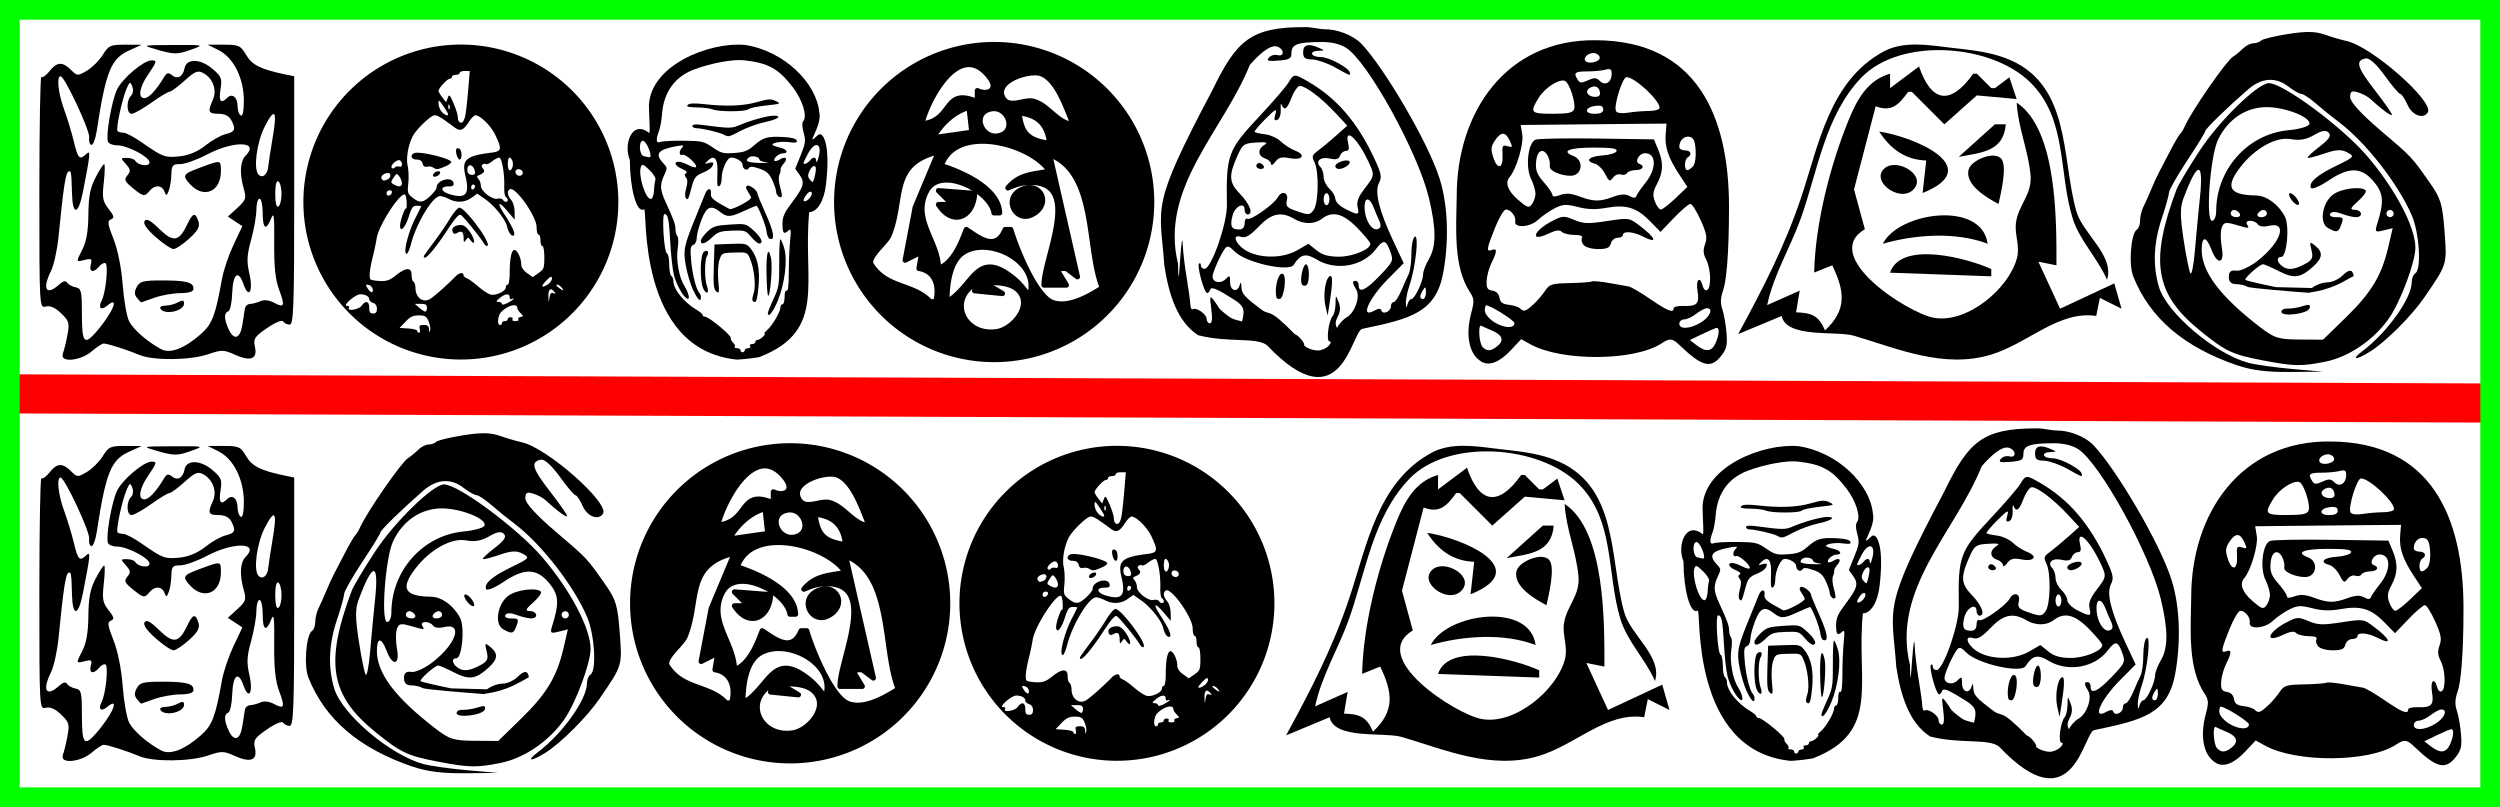 <?xml version="1.0" encoding="UTF-8" standalone="no"?>
<!-- Created with Inkscape (http://www.inkscape.org/) -->

<svg
   width="63.5mm"
   height="20.5mm"
   viewBox="0 0 63.5 20.5"
   version="1.1"
   id="svg22451"
   inkscape:version="1.1.1 (3bf5ae0d25, 2021-09-20)"
   sodipodi:docname="ciblage_5.svg"
   xmlns:inkscape="http://www.inkscape.org/namespaces/inkscape"
   xmlns:sodipodi="http://sodipodi.sourceforge.net/DTD/sodipodi-0.dtd"
   xmlns="http://www.w3.org/2000/svg"
   xmlns:svg="http://www.w3.org/2000/svg">
  <sodipodi:namedview
     id="namedview22453"
     pagecolor="#ffffff"
     bordercolor="#666666"
     borderopacity="1.0"
     inkscape:pageshadow="2"
     inkscape:pageopacity="0.0"
     inkscape:pagecheckerboard="0"
     inkscape:document-units="mm"
     showgrid="false"
     inkscape:snap-grids="true"
     inkscape:snap-to-guides="true"
     inkscape:snap-others="false"
     inkscape:object-nodes="false"
     inkscape:snap-nodes="false"
     inkscape:snap-global="false"
     fit-margin-top="0"
     fit-margin-left="0"
     fit-margin-right="0"
     fit-margin-bottom="0"
     inkscape:zoom="3.0075198"
     inkscape:cx="127.51371"
     inkscape:cy="71.986226"
     inkscape:window-width="1920"
     inkscape:window-height="1017"
     inkscape:window-x="-8"
     inkscape:window-y="-8"
     inkscape:window-maximized="1"
     inkscape:current-layer="layer1" />
  <defs
     id="defs22448" />
  <g
     inkscape:label="Calque 1"
     inkscape:groupmode="layer"
     id="layer1"
     transform="translate(-14.691,-10.921)">
    <path
       style="fill:none;stroke:#ff0000;stroke-width:0.994;stroke-linecap:butt;stroke-linejoin:miter;stroke-miterlimit:4;stroke-dasharray:none;stroke-opacity:1"
       d="m 14.943,20.925 62.997,0.233"
       id="path22708" />
    <path
       style="fill:#000000;stroke:none;stroke-width:0.092"
       d="m 47.361,29.598 1.102,-0.459 c 0.123,0.575 1.381,0.369 1.837,0.502 1.09,0.321 2.286,0.848 3.49,0.477 0.936,-0.288 1.711,-1.123 2.663,-0.98 l 0.092,-0.459 0.551,0.275 -0.184,-0.643 -1.377,0.643 -0.551,-1.194 0.459,0.092 c 0,-1.097 0.028,-3.447 -1.01,-4.132 0.032,0.624 0.295,1.214 0.351,1.837 0.044,0.494 -0.298,0.748 -0.367,1.194 -0.049,0.313 0.107,0.592 0.022,0.918 -0.201,0.774 -1.269,1.673 -2.118,1.514 -0.661,-0.124 -2.892,-1.561 -1.745,-2.249 l -0.275,-1.01 0.55,-2.112 c 0.404,0.153 0.585,-0.036 0.826,-0.367 h 0.092 l 0.826,0.826 0.826,-0.735 1.01,0.092 -0.184,-0.551 -0.367,0.275 h -0.092 l -0.367,-0.367 h -0.092 c -0.596,0.838 -1.074,0.705 -1.377,-0.184 l -0.735,0.551 v -0.367 c -0.577,0.162 -0.845,0.664 -1.06,1.194 -0.464,1.145 -0.842,2.62 -0.868,3.857 l 0.459,-0.184 c 0.31,0.649 0.387,1.122 -0.184,1.653 -0.159,-0.376 -0.335,-0.446 -0.735,-0.459 l 0.092,-0.551 -0.826,0.367 c 0.16,-0.765 0.592,-1.47 0.855,-2.204 0.432,-1.21 0.614,-2.616 1.541,-3.578 0.984,-1.02 3.276,-0.861 4.28,0.118 0.953,0.93 0.72,2.296 1.083,3.46 0.176,0.562 0.638,1.018 0.873,1.561 0.199,-0.613 -0.621,-1.173 -0.781,-1.745 -0.387,-1.383 -0.125,-3.251 -1.791,-3.883 -0.478,-0.181 -0.969,-0.214 -1.469,-0.275 -0.545,-0.067 -1.15,-0.163 -1.653,0.115 -1.353,0.749 -1.624,2.345 -2.068,3.676 -0.418,1.255 -0.982,2.343 -1.606,3.49 m 6.52,-5.326 -0.918,0.826 c 0.579,-0.109 1.14,-0.133 1.194,-0.826 h -0.275 m -2.939,0.184 c 0.288,0.444 0.66,0.717 1.194,0.735 l -0.092,0.826 c 1.619,-0.652 -0.213,-1.43 -1.102,-1.561 m 3.03,1.837 c 0.053,-0.235 0.223,-0.932 0.08,-1.134 -0.167,-0.235 -0.771,0.021 -0.837,0.255 -0.112,0.396 0.481,0.736 0.757,0.88 m -2.882,-0.915 c -0.4,0.32 0.368,0.894 0.712,0.556 0.369,-0.361 -0.394,-0.811 -0.712,-0.556 m -0.057,1.926 c 0.826,-0.237 1.859,-0.308 2.663,0 -0.148,-1.105 -2.255,-0.808 -2.663,0 m 0.184,0.735 2.571,0.092 v -0.184 c -0.573,-0.266 -2.296,-0.738 -2.571,0.092 z"
       id="path4438-5" />
    <path
       style="fill:#000000;stroke-width:0.08"
       d="m 16.287,30.095 c 0.03,-0.077 0.083,-0.291 0.117,-0.475 0.057,-0.304 0.042,-0.355 -0.161,-0.55 -0.15,-0.144 -0.278,-0.2 -0.388,-0.172 -0.164,0.043 -0.164,0.031 -0.164,-2.919 0,-1.629 0.023,-2.939 0.051,-2.911 0.028,0.028 0.12,-0.038 0.206,-0.146 0.188,-0.24 0.331,-0.249 0.546,-0.034 0.158,0.158 0.169,0.159 0.405,0.02 0.133,-0.078 0.315,-0.259 0.403,-0.402 0.148,-0.239 0.193,-0.26 0.574,-0.258 l 0.413,0.002 -0.326,0.148 c -0.454,0.206 -0.585,0.534 -0.814,2.035 -0.033,0.214 -0.095,0.375 -0.139,0.36 -0.044,-0.016 -0.068,-0.101 -0.054,-0.189 0.026,-0.165 -0.618,-1.545 -0.725,-1.553 -0.109,-0.008 -0.062,0.431 0.09,0.847 0.082,0.225 0.194,0.593 0.248,0.818 0.103,0.43 0.145,0.47 0.314,0.308 0.115,-0.11 0.106,-0.014 -0.085,0.96 -0.115,0.587 -0.262,0.614 -0.278,0.051 -0.016,-0.572 -0.022,-0.605 -0.097,-0.559 -0.067,0.041 -0.126,0.442 -0.245,1.65 -0.033,0.333 -0.119,0.725 -0.192,0.871 -0.229,0.458 -0.121,0.64 0.205,0.345 0.102,-0.093 0.169,-0.108 0.206,-0.049 0.03,0.048 0.127,0.101 0.215,0.118 0.144,0.028 0.16,0.094 0.16,0.688 0,0.703 0.057,0.785 0.333,0.478 0.433,-0.485 0.653,-0.987 0.307,-0.699 -0.158,0.131 -0.235,0.057 -0.137,-0.133 0.102,-0.197 0.173,-0.898 0.096,-0.946 -0.034,-0.021 -0.106,0.016 -0.16,0.081 -0.143,0.173 -0.265,0.146 -0.214,-0.048 0.038,-0.144 0.017,-0.16 -0.15,-0.118 -0.232,0.058 -0.231,0.062 -0.055,-0.282 0.094,-0.183 0.141,-0.468 0.144,-0.871 0.004,-0.456 0.048,-0.681 0.182,-0.939 0.097,-0.187 0.196,-0.34 0.219,-0.34 0.023,0 0.019,0.207 -0.009,0.459 -0.045,0.397 -0.028,0.489 0.122,0.679 0.141,0.178 0.152,0.228 0.059,0.264 -0.096,0.037 -0.085,0.12 0.065,0.499 0.11,0.278 0.201,0.732 0.234,1.168 0.03,0.392 0.104,0.809 0.164,0.926 0.109,0.21 0.472,0.525 0.816,0.707 0.225,0.119 0.587,-0.019 1.001,-0.382 0.292,-0.256 0.372,-0.465 0.541,-1.405 0.039,-0.22 0.172,-0.611 0.294,-0.869 l 0.223,-0.47 -0.184,-0.122 -0.184,-0.122 0.24,-0.22 c 0.218,-0.199 0.233,-0.245 0.164,-0.486 -0.111,-0.388 -0.094,-0.701 0.047,-0.842 0.368,-0.368 -0.3,-0.387 -0.983,-0.027 -0.252,0.133 -0.558,0.242 -0.678,0.242 -0.193,1.52e-4 -0.22,0.031 -0.225,0.26 -0.003,0.143 -0.033,0.329 -0.066,0.414 -0.054,0.138 -0.066,0.14 -0.112,0.02 -0.064,-0.166 -0.244,-0.173 -0.376,-0.014 -0.129,0.155 -0.155,0.15 -0.434,-0.077 -0.2,-0.164 -0.219,-0.21 -0.129,-0.318 0.088,-0.106 0.082,-0.152 -0.038,-0.285 -0.138,-0.153 -0.138,-0.158 0.024,-0.158 0.092,0 0.187,0.032 0.211,0.07 0.079,0.128 0.365,0.162 0.365,0.044 0,-0.138 -0.565,-0.434 -0.829,-0.434 -0.108,0 -0.21,-0.042 -0.228,-0.094 -0.056,-0.169 0.095,-1.033 0.231,-1.321 0.134,-0.283 0.677,-0.742 0.877,-0.742 0.146,0 0.139,0.027 -0.092,0.367 -0.222,0.327 -0.26,0.592 -0.086,0.592 0.108,0 0.3,-0.206 0.494,-0.53 0.07,-0.117 0.112,-0.128 0.202,-0.053 0.14,0.116 0.28,0.039 0.32,-0.176 0.047,-0.252 0.4,-0.247 0.704,0.01 0.232,0.196 0.254,0.249 0.21,0.524 -0.049,0.309 0.007,0.38 0.17,0.217 0.125,-0.125 0.263,-0.016 0.263,0.209 0,0.105 0.036,0.213 0.08,0.24 0.049,0.031 0.08,-0.113 0.08,-0.378 0,-0.567 -0.262,-1.091 -0.639,-1.28 l -0.28,-0.14 0.412,-1.25e-4 c 0.381,-1.15e-4 0.423,0.02 0.567,0.263 0.15,0.255 0.372,0.364 0.999,0.494 l 0.22,0.045 v 3.154 c 0,2.693 -0.017,3.154 -0.115,3.154 -0.063,0 -0.137,-0.036 -0.165,-0.08 -0.029,-0.047 -0.198,0.022 -0.409,0.167 -0.322,0.222 -0.354,0.271 -0.308,0.48 0.068,0.308 -0.112,0.377 -0.514,0.196 -0.281,-0.127 -0.332,-0.128 -0.678,-0.01 -0.46,0.156 -1.39,0.165 -1.744,0.017 -0.319,-0.134 -0.806,-0.289 -0.907,-0.289 -0.041,5.3e-5 -0.179,0.09 -0.306,0.2 -0.286,0.246 -0.819,0.29 -0.729,0.06 z m 4.558,-0.719 c 0.027,-0.165 0.056,-0.353 0.065,-0.419 0.009,-0.066 0.069,-0.122 0.134,-0.124 0.065,-0.003 0.184,-0.034 0.264,-0.071 0.089,-0.04 0.22,-0.026 0.339,0.038 0.266,0.143 0.289,0.088 0.134,-0.326 -0.096,-0.257 -0.131,-0.59 -0.125,-1.195 0.007,-0.677 -0.008,-0.796 -0.078,-0.619 -0.127,0.325 -0.215,0.267 -0.215,-0.14 0,-0.198 -0.036,-0.36 -0.08,-0.36 -0.044,0 -0.08,0.126 -0.08,0.281 0,0.154 -0.06,0.496 -0.133,0.76 -0.108,0.389 -0.117,0.55 -0.046,0.858 0.105,0.453 -0.012,0.664 -0.149,0.27 -0.131,-0.376 -0.269,-0.264 -0.286,0.233 -0.008,0.237 -0.053,0.444 -0.1,0.459 -0.111,0.037 -0.109,0.197 0.007,0.451 0.134,0.294 0.292,0.251 0.348,-0.096 z m 0.997,-3.336 c 0,-0.149 -0.036,-0.292 -0.08,-0.32 -0.049,-0.03 -0.08,0.094 -0.08,0.32 0,0.226 0.031,0.35 0.08,0.32 0.044,-0.027 0.08,-0.171 0.08,-0.32 z M 21.503,25.355 c 0.011,-0.106 0.06,-0.431 0.11,-0.721 0.123,-0.716 0.065,-0.811 -0.193,-0.314 -0.209,0.402 -0.299,1.092 -0.161,1.229 0.1,0.1 0.224,0.002 0.244,-0.194 z m -1.594,-0.547 c 0.163,-0.13 0.395,-0.26 0.516,-0.289 0.239,-0.058 0.264,-0.124 0.137,-0.361 -0.053,-0.099 -0.167,-0.155 -0.32,-0.155 -0.261,0 -0.282,-0.053 -0.144,-0.356 0.111,-0.245 0.002,-0.547 -0.246,-0.68 -0.136,-0.073 -0.211,-0.042 -0.473,0.195 -0.171,0.155 -0.343,0.281 -0.382,0.281 -0.039,0 -0.247,0.126 -0.464,0.28 -0.216,0.154 -0.441,0.28 -0.499,0.28 -0.129,0 -0.14,-0.333 -0.015,-0.458 0.051,-0.051 0.065,-0.154 0.032,-0.236 -0.052,-0.13 -0.068,-0.124 -0.144,0.055 -0.117,0.272 -0.279,1.031 -0.23,1.08 0.021,0.021 0.089,0.039 0.151,0.039 0.062,0 0.28,0.117 0.484,0.26 0.52,0.363 0.572,0.381 0.958,0.339 0.218,-0.024 0.451,-0.123 0.639,-0.273 z m -1.142,4.148 c -0.027,-0.044 0.027,-0.08 0.12,-0.08 0.093,0 0.239,-0.037 0.324,-0.083 0.119,-0.064 0.155,-0.057 0.155,0.031 0,0.191 -0.495,0.3 -0.599,0.131 z m -0.595,-0.275 c -0.071,-0.085 -0.072,-0.157 -0.007,-0.28 0.076,-0.142 0.164,-0.165 0.638,-0.165 0.621,0 0.803,0.047 0.803,0.208 0,0.077 -0.104,0.112 -0.34,0.115 -0.187,0.002 -0.483,0.055 -0.659,0.119 -0.176,0.063 -0.324,0.116 -0.33,0.116 -0.006,6.03e-4 -0.053,-0.05 -0.105,-0.114 z m 0.472,-1.548 c -0.226,-0.2 -0.322,-0.34 -0.281,-0.407 0.046,-0.074 0.148,-0.019 0.375,0.203 0.355,0.347 0.5,0.324 0.708,-0.114 0.142,-0.299 0.209,-0.318 0.284,-0.081 0.043,0.137 -0.007,0.232 -0.233,0.439 -0.159,0.145 -0.338,0.265 -0.399,0.265 -0.061,0 -0.265,-0.137 -0.454,-0.305 z m 0.883,-1.333 c -0.213,-0.227 -0.192,-0.267 0.221,-0.42 0.569,-0.21 0.551,-0.213 0.554,0.074 0.005,0.523 -0.427,0.716 -0.775,0.346 z m -0.879,-3.436 c -0.356,-0.103 -0.351,-0.104 0.439,-0.108 0.788,-0.004 0.795,-0.003 0.479,0.111 -0.376,0.135 -0.444,0.135 -0.919,-0.002 z"
       id="path854-1" />
    <path
       style="fill:#000000;stroke-width:0.092"
       d="m 25.184,30.399 c -1.374,-0.468 -2.232,-1.2 -2.659,-2.266 -0.121,-0.303 -0.059,-1.095 0.093,-1.189 0.045,-0.028 0.081,-0.131 0.081,-0.23 0,-0.099 0.037,-0.252 0.081,-0.34 0.045,-0.088 0.132,-0.284 0.195,-0.436 0.062,-0.152 0.157,-0.359 0.211,-0.46 0.054,-0.101 0.183,-0.35 0.288,-0.552 0.105,-0.202 0.215,-0.389 0.244,-0.414 0.029,-0.025 0.08,-0.108 0.113,-0.184 0.168,-0.385 1.057,-1.67 1.226,-1.773 0.064,-0.039 0.178,-0.132 0.253,-0.207 0.075,-0.075 0.194,-0.136 0.265,-0.136 0.071,0 0.16,-0.031 0.197,-0.069 0.037,-0.038 0.345,-0.113 0.682,-0.166 0.461,-0.073 0.695,-0.069 0.936,0.015 0.177,0.062 0.427,0.135 0.556,0.163 0.635,0.138 2.229,1.541 2.061,1.813 -0.112,0.181 -0.397,0.075 -0.515,-0.192 -0.067,-0.152 -0.15,-0.276 -0.183,-0.276 -0.034,0 -0.212,-0.21 -0.396,-0.466 -0.208,-0.289 -0.391,-0.455 -0.484,-0.437 -0.271,0.053 -0.221,0.224 0.241,0.818 0.251,0.323 0.443,0.602 0.426,0.619 -0.029,0.029 -0.292,-0.167 -0.546,-0.407 -0.06,-0.057 -0.2,-0.132 -0.312,-0.167 -0.163,-0.052 -0.203,-0.028 -0.203,0.121 0,0.119 0.273,0.419 0.759,0.834 0.824,0.703 0.797,0.675 1.261,1.336 0.283,0.403 0.324,0.54 0.377,1.24 0.064,0.847 0.071,0.824 -0.51,1.672 -0.322,0.471 -0.988,1.136 -1.381,1.38 -0.38,0.236 -0.497,0.216 -0.173,-0.029 0.619,-0.47 1.231,-1.332 1.231,-1.734 0,-0.093 0.041,-0.195 0.092,-0.227 0.159,-0.098 0.103,-1.017 -0.089,-1.465 -0.342,-0.797 -1.166,-1.855 -1.843,-2.366 -0.177,-0.133 -0.446,-0.351 -0.598,-0.483 -0.152,-0.132 -0.317,-0.241 -0.368,-0.242 -0.051,-0.001 -0.195,-0.083 -0.322,-0.182 -0.324,-0.254 -0.685,-0.23 -1.029,0.069 -0.534,0.464 -1.087,1.003 -1.087,1.058 0,0.03 -0.207,0.368 -0.46,0.75 -0.253,0.382 -0.461,0.747 -0.462,0.812 -0.001,0.064 -0.084,0.362 -0.184,0.66 -0.208,0.621 -0.231,1.202 -0.07,1.741 0.197,0.658 1.427,1.699 2.273,1.924 0.181,0.048 0.681,0.118 1.111,0.156 l 0.782,0.068 -0.828,0.008 c -0.586,0.006 -0.976,-0.042 -1.334,-0.165 z m 0.644,-0.13 c -0.79,-0.151 -0.958,-0.23 -1.61,-0.761 -1.143,-0.929 -1.279,-1.757 -0.592,-3.585 0.041,-0.11 0.303,-0.55 0.582,-0.977 0.493,-0.756 1.481,-1.721 1.762,-1.721 0.359,0 1.852,1.105 2.484,1.838 0.721,0.837 1.238,1.817 1.238,2.344 0,0.354 -0.374,1.359 -0.66,1.775 -0.384,0.558 -1.022,0.996 -1.628,1.118 -0.605,0.121 -0.799,0.118 -1.576,-0.031 z m 2.1,-1.095 c 0.645,-0.628 0.908,-1.065 1.075,-1.785 l 0.112,-0.482 -0.232,0.058 c -0.211,0.053 -0.226,0.039 -0.162,-0.162 0.18,-0.568 0.163,-0.781 -0.087,-1.078 -0.315,-0.374 -0.625,-0.379 -1.159,-0.02 -0.227,0.152 -0.42,0.229 -0.439,0.175 -0.05,-0.144 0.163,-0.323 0.674,-0.57 0.429,-0.207 0.443,-0.225 0.256,-0.325 -0.154,-0.082 -0.285,-0.076 -0.59,0.029 -0.215,0.074 -0.405,0.122 -0.421,0.106 -0.016,-0.016 0.12,-0.143 0.303,-0.283 0.241,-0.184 0.305,-0.281 0.232,-0.354 -0.073,-0.073 -0.176,-0.056 -0.374,0.061 -0.191,0.113 -0.368,0.144 -0.586,0.103 -0.375,-0.07 -0.921,0.234 -1.293,0.722 -0.384,0.504 -0.272,0.699 0.407,0.709 0.268,0.004 0.575,0.229 0.734,0.539 0.123,0.24 0.05,1.024 -0.096,1.024 -0.147,0 -0.095,0.173 0.079,0.266 0.115,0.062 0.254,0.045 0.459,-0.054 0.252,-0.122 0.285,-0.177 0.233,-0.384 -0.054,-0.218 -0.045,-0.229 0.093,-0.116 0.207,0.171 0.193,0.312 -0.054,0.534 -0.319,0.287 -0.484,0.309 -0.863,0.116 -0.192,-0.098 -0.376,-0.178 -0.408,-0.178 -0.085,0 -0.491,0.364 -0.446,0.399 0.021,0.017 0.369,0.099 0.774,0.182 l 0.915,0.023 -0.06,0.122 c -0.373,-0.026 -1.523,-0.117 -1.58,-0.154 -0.057,-0.037 -0.186,-0.067 -0.287,-0.067 -0.123,0 -0.184,-0.061 -0.184,-0.184 0,-0.133 0.053,-0.177 0.191,-0.158 0.106,0.014 0.352,-0.102 0.552,-0.26 0.599,-0.475 0.758,-1.001 0.265,-0.877 -0.118,0.03 -0.24,0.012 -0.271,-0.039 -0.031,-0.051 -0.119,-0.092 -0.195,-0.092 -0.076,0 -0.112,0.041 -0.081,0.092 0.069,0.112 0.069,0.112 -0.296,0.007 -0.25,-0.072 -0.303,-0.059 -0.349,0.088 -0.03,0.095 -0.027,0.319 0.006,0.498 0.077,0.412 -0.113,0.448 -0.263,0.05 -0.134,-0.355 -0.248,-0.353 -0.248,0.004 0,0.56 0.467,1.18 1.472,1.955 0.373,0.287 0.473,0.319 1.012,0.323 l 0.598,0.004 z m -1.64,-0.142 c 0,-0.051 0.072,-0.087 0.161,-0.082 0.089,0.005 0.259,-0.022 0.379,-0.061 0.164,-0.054 0.208,-0.04 0.177,0.053 -0.047,0.144 -0.717,0.228 -0.717,0.09 z m 0.777,-0.605 c 0.098,-0.078 0.274,-0.142 0.391,-0.142 0.117,0 0.294,-0.081 0.393,-0.181 0.111,-0.111 0.203,-0.144 0.239,-0.086 0.032,0.052 0.044,0.102 0.026,0.112 -0.018,0.009 -0.156,0.085 -0.308,0.167 -0.152,0.083 -0.421,0.178 -0.598,0.211 -0.302,0.057 -0.311,0.052 -0.143,-0.081 z m 0.401,-1.527 c -0.219,-0.128 -0.142,-0.632 0.129,-0.841 0.204,-0.157 0.72,-0.225 0.834,-0.111 0.03,0.03 -0.056,0.153 -0.192,0.273 -0.2,0.176 -0.216,0.218 -0.086,0.221 0.192,0.004 0.22,0.187 0.029,0.187 -0.073,0 -0.237,-0.04 -0.365,-0.088 -0.149,-0.057 -0.252,-0.057 -0.287,0 -0.03,0.049 0.031,0.088 0.135,0.088 0.208,0 0.215,0.011 0.134,0.222 -0.064,0.168 -0.114,0.175 -0.331,0.049 z m -0.902,-0.685 c -0.065,-0.078 -0.098,-0.163 -0.072,-0.188 0.025,-0.025 0.099,0.018 0.164,0.096 0.065,0.078 0.098,0.163 0.072,0.188 -0.025,0.025 -0.099,-0.018 -0.164,-0.096 z m -2.346,-0.069 c 0.099,-0.96 -0.055,-0.96 -0.416,1.5e-4 -0.089,0.237 -0.088,0.458 0.003,1.058 0.064,0.417 0.141,0.8 0.172,0.851 0.031,0.051 0.082,-0.198 0.112,-0.552 0.03,-0.354 0.088,-0.965 0.128,-1.357 z m 0.414,0.333 c 0,-1.062 0.802,-1.962 1.833,-2.058 0.274,-0.025 0.515,-0.095 0.534,-0.154 0.056,-0.17 -0.605,-0.433 -1.085,-0.433 -0.529,0 -0.988,0.309 -1.237,0.832 -0.199,0.419 -0.318,2.055 -0.15,2.055 0.057,0 0.105,-0.109 0.105,-0.242 z m 0.598,0.058 c -0.031,-0.051 -0.096,-0.092 -0.143,-0.092 -0.048,0 -0.087,0.041 -0.087,0.092 0,0.051 0.065,0.092 0.143,0.092 0.079,0 0.118,-0.041 0.087,-0.092 z m 0.69,0 c 0,-0.051 -0.039,-0.092 -0.087,-0.092 -0.048,0 -0.112,0.041 -0.143,0.092 -0.031,0.051 0.008,0.092 0.087,0.092 0.079,0 0.143,-0.041 0.143,-0.092 z m 3.22,0 c 0,-0.051 -0.041,-0.092 -0.092,-0.092 -0.051,0 -0.092,0.041 -0.092,0.092 0,0.051 0.041,0.092 0.092,0.092 0.051,0 0.092,-0.041 0.092,-0.092 z"
       id="path3578-8"
       sodipodi:nodetypes="cscssssscssssssscsssssscsssssssscssssscsssscsssscccccsssssssscccscsssssssssssssscsssssssssssccssscssssssssssssccsscssssssssssssssscssssssccccccscssccssssssssssssssssssssss" />
    <path
       style="fill:#000000;stroke-width:0.072"
       d="m 70.973,30.297 c -0.313,-0.186 -0.41,-0.664 -0.253,-1.249 0.076,-0.284 0.071,-0.35 -0.04,-0.52 -0.416,-0.638 -0.348,-1.575 -0.332,-2.453 0.002,-2.092 1.24,-3.972 3.541,-3.94 2.556,0.015 3.377,1.918 3.375,4.241 -8.11e-4,1.254 -0.074,1.888 -0.145,2.095 -0.072,0.208 -0.079,0.338 -0.024,0.501 0.041,0.121 0.088,0.389 0.105,0.595 0.026,0.313 0.004,0.409 -0.136,0.587 -0.26,0.329 -0.486,0.272 -1.044,-0.263 -0.198,-0.19 -0.255,-0.197 -0.475,-0.053 -0.684,0.448 -2.532,0.459 -3.323,0.021 l -0.237,-0.131 -0.264,0.282 c -0.286,0.305 -0.549,0.407 -0.747,0.289 z m 0.394,-0.382 c 0.19,-0.144 0.151,-0.287 -0.107,-0.398 -0.128,-0.055 -0.257,-0.113 -0.286,-0.129 -0.09,-0.049 -0.06,0.449 0.032,0.541 0.109,0.109 0.204,0.106 0.361,-0.014 z m 5.553,-0.083 c 0.093,-0.203 0.109,-0.39 0.034,-0.39 -0.027,0 -0.192,0.069 -0.367,0.154 l -0.318,0.154 0.17,0.131 c 0.235,0.181 0.383,0.166 0.481,-0.048 z m -5.106,-0.512 c 0,-0.07 -0.608,-0.451 -0.72,-0.451 -0.018,0 -0.032,0.061 -0.032,0.136 0,0.075 0.104,0.204 0.233,0.287 0.245,0.158 0.519,0.173 0.519,0.028 z m 4.742,-0.021 c 0.229,-0.14 0.318,-0.36 0.143,-0.357 -0.049,8.12e-4 -0.17,0.065 -0.268,0.142 -0.098,0.077 -0.235,0.141 -0.304,0.142 -0.069,8.11e-4 -0.125,0.05 -0.125,0.109 0,0.152 0.277,0.135 0.555,-0.035 z m -4.261,-0.453 c 0.099,-0.091 0.233,-0.248 0.299,-0.349 0.108,-0.165 0.168,-0.184 0.627,-0.193 0.279,-0.006 0.531,-0.025 0.559,-0.042 0.028,-0.017 0.225,-6.2e-5 0.438,0.039 0.213,0.039 0.435,0.078 0.494,0.087 0.059,0.009 0.307,0.153 0.551,0.321 0.445,0.305 0.594,0.364 0.594,0.235 0,-0.038 0.108,-0.065 0.239,-0.06 0.356,0.013 0.422,-0.055 0.368,-0.379 -0.049,-0.292 0.06,-0.4 0.131,-0.129 0.022,0.083 0.074,0.129 0.116,0.103 0.109,-0.068 0.093,-0.541 -0.026,-0.77 -0.076,-0.145 -0.083,-0.245 -0.029,-0.394 0.059,-0.162 0.039,-0.275 -0.112,-0.611 -0.101,-0.226 -0.219,-0.412 -0.261,-0.412 -0.042,0 -0.23,0.16 -0.418,0.356 l -0.341,0.356 -0.269,-0.276 c -0.336,-0.344 -0.605,-0.426 -1.101,-0.337 -0.272,0.049 -0.479,0.044 -0.728,-0.02 -0.302,-0.077 -0.38,-0.073 -0.587,0.031 -0.131,0.066 -0.324,0.2 -0.427,0.297 -0.205,0.192 -0.617,0.215 -0.578,0.032 0.025,-0.121 -0.115,-0.297 -0.236,-0.297 -0.05,0 -0.175,0.21 -0.278,0.466 -0.215,0.538 -0.227,0.619 -0.079,0.562 0.138,-0.053 0.136,0.038 -0.008,0.326 -0.063,0.127 -0.12,0.333 -0.125,0.458 -0.008,0.183 0.021,0.232 0.147,0.25 0.098,0.014 0.165,0.081 0.179,0.179 0.016,0.115 0.08,0.163 0.237,0.18 0.118,0.013 0.245,0.053 0.283,0.089 0.099,0.097 0.142,0.084 0.341,-0.1 z m 1.275,-1.512 c -0.048,-0.057 -0.066,-0.138 -0.04,-0.179 0.029,-0.046 -0.045,-0.075 -0.194,-0.075 -0.132,0 -0.276,-0.035 -0.319,-0.078 -0.057,-0.057 -0.15,-0.044 -0.339,0.045 -0.491,0.233 -0.388,-0.075 0.11,-0.328 0.251,-0.128 0.284,-0.13 0.542,-0.021 0.237,0.099 0.35,0.103 0.834,0.03 0.559,-0.085 0.561,-0.085 0.823,0.112 0.426,0.32 0.48,0.481 0.094,0.282 -0.246,-0.127 -0.511,-0.149 -0.511,-0.041 0,0.039 -0.061,0.072 -0.135,0.072 -0.075,0 -0.152,0.064 -0.172,0.143 -0.03,0.113 -0.098,0.143 -0.322,0.143 -0.162,0 -0.322,-0.045 -0.371,-0.104 z m -1.222,-1.298 c 0.001,-0.083 -0.049,-0.253 -0.111,-0.378 -0.15,-0.302 -0.078,-0.926 0.116,-0.998 0.072,-0.027 0.777,-0.039 1.567,-0.028 l 1.437,0.021 0.107,0.256 c 0.139,0.333 0.131,0.576 -0.029,0.876 -0.104,0.196 -0.115,0.283 -0.053,0.447 0.042,0.112 0.11,0.203 0.151,0.203 0.041,-5.41e-4 0.209,-0.13 0.374,-0.288 l 0.3,-0.287 -0.199,-0.302 c -0.283,-0.431 -0.378,-0.706 -0.353,-1.026 l 0.022,-0.279 -0.787,0.006 c -0.433,0.004 -1.267,0.012 -1.852,0.018 l -1.065,0.011 0.041,0.251 c 0.038,0.235 -0.155,0.88 -0.32,1.069 -0.126,0.143 -0.049,0.355 0.208,0.577 0.24,0.207 0.276,0.219 0.356,0.115 0.049,-0.064 0.089,-0.184 0.091,-0.266 z m 1.965,0.079 c 0.209,-0.075 0.318,-0.08 0.426,-0.022 0.104,0.056 0.152,0.056 0.171,-1.3e-4 0.014,-0.043 0.12,-0.197 0.236,-0.342 0.283,-0.356 0.275,-0.746 -0.015,-0.746 -0.155,0 -0.277,0.226 -0.146,0.27 0.151,0.05 0.089,0.159 -0.09,0.159 -0.096,0 -0.196,0.034 -0.222,0.076 -0.026,0.042 -0.096,0.058 -0.156,0.035 -0.061,-0.023 -0.149,0.013 -0.199,0.08 -0.081,0.111 -0.1,0.102 -0.203,-0.097 -0.062,-0.121 -0.179,-0.236 -0.259,-0.257 -0.261,-0.068 -0.154,-0.186 0.188,-0.209 0.187,-0.012 0.347,-0.061 0.364,-0.111 0.022,-0.067 -0.125,-0.089 -0.581,-0.089 -0.625,0 -0.841,0.089 -0.516,0.213 0.281,0.107 0.225,0.503 -0.07,0.503 -0.247,0 -0.542,-0.129 -0.529,-0.232 0.023,-0.191 -0.097,-0.419 -0.211,-0.397 -0.076,0.014 -0.123,0.111 -0.138,0.283 -0.017,0.207 0.023,0.312 0.197,0.51 0.12,0.137 0.219,0.282 0.219,0.323 0,0.05 0.063,0.051 0.197,0.002 0.145,-0.053 0.272,-0.044 0.483,0.034 0.368,0.136 0.51,0.138 0.853,0.016 z m 2.041,-0.783 c 0.047,-0.056 0.075,-0.241 0.062,-0.411 -0.017,-0.235 -0.054,-0.315 -0.157,-0.334 -0.136,-0.026 -0.256,0.093 -0.258,0.257 -5.41e-4,0.049 0.063,0.089 0.142,0.089 0.151,0 0.193,0.104 0.072,0.179 -0.088,0.054 -0.095,0.322 -0.009,0.322 0.035,0 0.101,-0.046 0.148,-0.102 z M 71.511,25.046 c -0.014,-0.235 -1.57e-4,-0.26 0.126,-0.22 0.13,0.041 0.135,0.029 0.058,-0.139 -0.106,-0.233 -0.227,-0.234 -0.379,-0.001 -0.1,0.153 -0.106,0.224 -0.037,0.433 0.106,0.321 0.253,0.274 0.232,-0.073 z m 1.818,-1.156 c 0.055,-0.143 -0.119,-0.679 -0.234,-0.723 -0.148,-0.057 -0.508,0.176 -0.666,0.431 -0.232,0.375 -0.206,0.405 0.353,0.405 0.392,0 0.513,-0.025 0.546,-0.113 z m 0.74,5.41e-4 c 0,-0.079 -0.056,-0.106 -0.191,-0.089 -0.279,0.033 -0.303,0.202 -0.029,0.202 0.153,0 0.221,-0.035 0.221,-0.112 z m 1.163,0.041 c 0.148,-5.41e-4 0.268,-0.036 0.268,-0.08 0,-0.194 -0.629,-0.778 -0.839,-0.779 -0.105,-5.41e-4 -0.337,0.751 -0.266,0.865 0.03,0.049 0.15,0.064 0.309,0.038 0.143,-0.024 0.38,-0.043 0.528,-0.044 z m -1.247,-0.478 c -0.028,-0.145 -0.133,-0.186 -0.265,-0.102 -0.13,0.082 -0.039,0.222 0.144,0.222 0.096,0 0.136,-0.04 0.121,-0.119 z m 0.299,-0.47 c 0,-0.113 -0.033,-0.134 -0.161,-0.1 -0.089,0.024 -0.298,0.044 -0.465,0.044 -0.313,0.001 -0.349,0.034 -0.237,0.212 0.054,0.086 0.099,0.088 0.261,0.014 0.163,-0.074 0.214,-0.071 0.305,0.02 0.133,0.133 0.297,0.028 0.297,-0.19 z m -0.307,-0.386 c 0.015,-0.044 -0.027,-0.101 -0.093,-0.126 -0.136,-0.052 -0.336,0.082 -0.273,0.184 0.055,0.089 0.332,0.046 0.366,-0.057 z"
       id="path1500"
       sodipodi:nodetypes="csccccssccssscscccsccccssccsssssssssscscssscscssccsccccscssscsscsscscscccccsccccscsscssssscsccscsscssscscscccccssscsscccsssscsssscsscsccccscscccsccssscccscscccsssssccsccsscsssssssssccsccsssscss" />
    <path
       style="fill:#000000;stroke-width:0.072"
       d="m 52.317,20.105 c -0.313,-0.186 -0.41,-0.664 -0.253,-1.249 0.076,-0.284 0.071,-0.35 -0.04,-0.52 -0.416,-0.638 -0.348,-1.575 -0.332,-2.453 0.002,-2.092 1.24,-3.972 3.541,-3.94 2.556,0.015 3.377,1.918 3.375,4.241 -8.11e-4,1.254 -0.074,1.888 -0.145,2.095 -0.072,0.208 -0.079,0.338 -0.024,0.501 0.041,0.121 0.088,0.389 0.105,0.595 0.026,0.313 0.004,0.409 -0.136,0.587 -0.26,0.329 -0.486,0.272 -1.044,-0.263 -0.198,-0.19 -0.255,-0.197 -0.475,-0.053 -0.684,0.448 -2.532,0.459 -3.323,0.021 l -0.237,-0.131 -0.264,0.282 c -0.286,0.305 -0.549,0.407 -0.747,0.289 z m 0.394,-0.382 c 0.19,-0.144 0.151,-0.287 -0.107,-0.398 -0.128,-0.055 -0.257,-0.113 -0.286,-0.129 -0.09,-0.049 -0.06,0.449 0.032,0.541 0.109,0.109 0.204,0.106 0.361,-0.014 z m 5.553,-0.083 c 0.093,-0.203 0.109,-0.39 0.034,-0.39 -0.027,0 -0.192,0.069 -0.367,0.154 l -0.318,0.154 0.17,0.131 c 0.235,0.181 0.383,0.166 0.481,-0.048 z m -5.106,-0.512 c 0,-0.07 -0.608,-0.451 -0.72,-0.451 -0.018,0 -0.032,0.061 -0.032,0.136 0,0.075 0.104,0.204 0.233,0.287 0.245,0.158 0.519,0.173 0.519,0.028 z m 4.742,-0.021 c 0.229,-0.14 0.318,-0.36 0.143,-0.357 -0.049,8.12e-4 -0.17,0.065 -0.268,0.142 -0.098,0.077 -0.235,0.141 -0.304,0.142 -0.069,8.11e-4 -0.125,0.05 -0.125,0.109 0,0.152 0.277,0.135 0.555,-0.035 z m -4.261,-0.453 c 0.099,-0.091 0.233,-0.248 0.299,-0.349 0.108,-0.165 0.168,-0.184 0.627,-0.193 0.279,-0.006 0.531,-0.025 0.559,-0.042 0.028,-0.017 0.225,-6.2e-5 0.438,0.039 0.213,0.039 0.435,0.078 0.494,0.087 0.059,0.009 0.307,0.153 0.551,0.321 0.445,0.305 0.594,0.364 0.594,0.235 0,-0.038 0.108,-0.065 0.239,-0.06 0.356,0.013 0.422,-0.055 0.368,-0.379 -0.049,-0.292 0.06,-0.4 0.131,-0.129 0.022,0.083 0.074,0.129 0.116,0.103 0.109,-0.068 0.093,-0.541 -0.026,-0.77 -0.076,-0.145 -0.083,-0.245 -0.029,-0.394 0.059,-0.162 0.039,-0.275 -0.112,-0.611 -0.101,-0.226 -0.219,-0.412 -0.261,-0.412 -0.042,0 -0.23,0.16 -0.418,0.356 l -0.341,0.356 -0.269,-0.276 c -0.336,-0.344 -0.605,-0.426 -1.101,-0.337 -0.272,0.049 -0.479,0.044 -0.728,-0.02 -0.302,-0.077 -0.38,-0.073 -0.587,0.031 -0.131,0.066 -0.324,0.2 -0.427,0.297 -0.205,0.192 -0.617,0.215 -0.578,0.032 0.025,-0.121 -0.115,-0.297 -0.236,-0.297 -0.05,0 -0.175,0.21 -0.278,0.466 -0.215,0.538 -0.227,0.619 -0.079,0.562 0.138,-0.053 0.136,0.038 -0.008,0.326 -0.063,0.127 -0.12,0.333 -0.125,0.458 -0.008,0.183 0.021,0.232 0.147,0.25 0.098,0.014 0.165,0.081 0.179,0.179 0.016,0.115 0.08,0.163 0.237,0.18 0.118,0.013 0.245,0.053 0.283,0.089 0.099,0.097 0.142,0.084 0.341,-0.1 z m 1.275,-1.512 c -0.048,-0.057 -0.066,-0.138 -0.04,-0.179 0.029,-0.046 -0.045,-0.075 -0.194,-0.075 -0.132,0 -0.276,-0.035 -0.319,-0.078 -0.057,-0.057 -0.15,-0.044 -0.339,0.045 -0.491,0.233 -0.388,-0.075 0.11,-0.328 0.251,-0.128 0.284,-0.13 0.542,-0.021 0.237,0.099 0.35,0.103 0.834,0.03 0.559,-0.085 0.561,-0.085 0.823,0.112 0.426,0.32 0.48,0.481 0.094,0.282 -0.246,-0.127 -0.511,-0.149 -0.511,-0.041 0,0.039 -0.061,0.072 -0.135,0.072 -0.075,0 -0.152,0.064 -0.172,0.143 -0.03,0.113 -0.098,0.143 -0.322,0.143 -0.162,0 -0.322,-0.045 -0.371,-0.104 z m -1.222,-1.298 c 0.001,-0.083 -0.049,-0.253 -0.111,-0.378 -0.15,-0.302 -0.078,-0.926 0.116,-0.998 0.072,-0.027 0.777,-0.039 1.567,-0.028 l 1.437,0.021 0.107,0.256 c 0.139,0.333 0.131,0.576 -0.029,0.876 -0.104,0.196 -0.115,0.283 -0.053,0.447 0.042,0.112 0.11,0.203 0.151,0.203 0.041,-5.41e-4 0.209,-0.13 0.374,-0.288 l 0.3,-0.287 -0.199,-0.302 c -0.283,-0.431 -0.378,-0.706 -0.353,-1.026 l 0.022,-0.279 -0.787,0.006 c -0.433,0.004 -1.267,0.012 -1.852,0.018 l -1.065,0.011 0.041,0.251 c 0.038,0.235 -0.155,0.88 -0.32,1.069 -0.126,0.143 -0.049,0.355 0.208,0.577 0.24,0.207 0.276,0.219 0.356,0.115 0.049,-0.064 0.089,-0.184 0.091,-0.266 z m 1.965,0.079 c 0.209,-0.075 0.318,-0.08 0.426,-0.022 0.104,0.056 0.152,0.056 0.171,-1.3e-4 0.014,-0.043 0.12,-0.197 0.236,-0.342 0.283,-0.356 0.275,-0.746 -0.015,-0.746 -0.155,0 -0.277,0.226 -0.146,0.27 0.151,0.05 0.089,0.159 -0.09,0.159 -0.096,0 -0.196,0.034 -0.222,0.076 -0.026,0.042 -0.096,0.058 -0.156,0.035 -0.061,-0.023 -0.149,0.013 -0.199,0.08 -0.081,0.111 -0.1,0.102 -0.203,-0.097 -0.062,-0.121 -0.179,-0.236 -0.259,-0.257 -0.261,-0.068 -0.154,-0.186 0.188,-0.209 0.187,-0.012 0.347,-0.061 0.364,-0.111 0.022,-0.067 -0.125,-0.089 -0.581,-0.089 -0.625,0 -0.841,0.089 -0.516,0.213 0.281,0.107 0.225,0.503 -0.07,0.503 -0.247,0 -0.542,-0.129 -0.529,-0.232 0.023,-0.191 -0.097,-0.419 -0.211,-0.397 -0.076,0.014 -0.123,0.111 -0.138,0.283 -0.017,0.207 0.023,0.312 0.197,0.51 0.12,0.137 0.219,0.282 0.219,0.323 0,0.05 0.063,0.051 0.197,0.002 0.145,-0.053 0.272,-0.044 0.483,0.034 0.368,0.136 0.51,0.138 0.853,0.016 z m 2.041,-0.783 c 0.047,-0.056 0.075,-0.241 0.062,-0.411 -0.017,-0.235 -0.054,-0.315 -0.157,-0.334 -0.136,-0.026 -0.256,0.093 -0.258,0.257 -5.41e-4,0.049 0.063,0.089 0.142,0.089 0.151,0 0.193,0.104 0.072,0.179 -0.088,0.054 -0.095,0.322 -0.009,0.322 0.035,0 0.101,-0.046 0.148,-0.102 z m -4.843,-0.286 c -0.014,-0.235 -1.57e-4,-0.26 0.126,-0.22 0.13,0.041 0.135,0.029 0.058,-0.139 -0.106,-0.233 -0.227,-0.234 -0.379,-0.001 -0.1,0.153 -0.106,0.224 -0.037,0.433 0.106,0.321 0.253,0.274 0.232,-0.073 z m 1.818,-1.156 c 0.055,-0.143 -0.119,-0.679 -0.234,-0.723 -0.148,-0.057 -0.508,0.176 -0.666,0.431 -0.232,0.375 -0.206,0.405 0.353,0.405 0.392,0 0.513,-0.025 0.546,-0.113 z m 0.74,5.41e-4 c 0,-0.079 -0.056,-0.106 -0.191,-0.089 -0.279,0.033 -0.303,0.202 -0.029,0.202 0.153,0 0.221,-0.035 0.221,-0.112 z m 1.163,0.041 c 0.148,-5.41e-4 0.268,-0.036 0.268,-0.08 0,-0.194 -0.629,-0.778 -0.839,-0.779 -0.105,-5.41e-4 -0.337,0.751 -0.266,0.865 0.03,0.049 0.15,0.064 0.309,0.038 0.143,-0.024 0.38,-0.043 0.528,-0.044 z m -1.247,-0.478 c -0.028,-0.145 -0.133,-0.186 -0.265,-0.102 -0.13,0.082 -0.039,0.222 0.144,0.222 0.096,0 0.136,-0.04 0.121,-0.119 z m 0.299,-0.47 c 0,-0.113 -0.033,-0.134 -0.161,-0.1 -0.089,0.024 -0.298,0.044 -0.465,0.044 -0.313,0.001 -0.349,0.034 -0.237,0.212 0.054,0.086 0.099,0.088 0.261,0.014 0.163,-0.074 0.214,-0.071 0.305,0.02 0.133,0.133 0.297,0.028 0.297,-0.19 z m -0.307,-0.386 c 0.015,-0.044 -0.027,-0.101 -0.093,-0.126 -0.136,-0.052 -0.336,0.082 -0.273,0.184 0.055,0.089 0.332,0.046 0.366,-0.057 z"
       id="path1500-9"
       sodipodi:nodetypes="csccccssccssscscccsccccssccsssssssssscscssscscssccsccccscssscsscsscscscccccsccccscsscssssscsccscsscssscscscccccssscsscccsssscsssscsscsccccscscccsccssscccscscccsssssccsccsscsssssssssccsccsssscss" />
    <path
       style="fill:#000000;stroke-width:0.092"
       d="m 71.534,20.207 c -1.374,-0.468 -2.232,-1.2 -2.659,-2.266 -0.121,-0.303 -0.059,-1.095 0.093,-1.189 0.045,-0.028 0.081,-0.131 0.081,-0.23 0,-0.099 0.037,-0.252 0.081,-0.34 0.045,-0.088 0.132,-0.284 0.195,-0.436 0.062,-0.152 0.157,-0.359 0.211,-0.46 0.054,-0.101 0.183,-0.35 0.288,-0.552 0.105,-0.202 0.215,-0.389 0.244,-0.414 0.029,-0.025 0.08,-0.108 0.113,-0.184 0.168,-0.385 1.057,-1.67 1.226,-1.773 0.064,-0.039 0.178,-0.132 0.253,-0.207 0.075,-0.075 0.194,-0.136 0.265,-0.136 0.071,0 0.16,-0.031 0.197,-0.069 0.037,-0.038 0.345,-0.113 0.682,-0.166 0.461,-0.073 0.695,-0.069 0.936,0.015 0.177,0.062 0.427,0.135 0.556,0.163 0.635,0.138 2.229,1.541 2.061,1.813 -0.112,0.181 -0.397,0.075 -0.515,-0.192 -0.067,-0.152 -0.15,-0.276 -0.183,-0.276 -0.034,0 -0.212,-0.21 -0.396,-0.466 -0.208,-0.289 -0.391,-0.455 -0.484,-0.437 -0.271,0.053 -0.221,0.224 0.241,0.818 0.251,0.323 0.443,0.602 0.426,0.619 -0.029,0.029 -0.292,-0.167 -0.546,-0.407 -0.06,-0.057 -0.2,-0.132 -0.312,-0.167 -0.163,-0.052 -0.203,-0.028 -0.203,0.121 0,0.119 0.273,0.419 0.759,0.834 0.824,0.703 0.797,0.675 1.261,1.336 0.283,0.403 0.324,0.54 0.377,1.24 0.064,0.847 0.071,0.824 -0.51,1.672 -0.322,0.471 -0.988,1.136 -1.381,1.38 -0.38,0.236 -0.497,0.216 -0.173,-0.029 0.619,-0.47 1.231,-1.332 1.231,-1.734 0,-0.093 0.041,-0.195 0.092,-0.227 0.159,-0.098 0.103,-1.017 -0.089,-1.465 -0.342,-0.797 -1.166,-1.855 -1.843,-2.366 -0.177,-0.133 -0.446,-0.351 -0.598,-0.483 -0.152,-0.132 -0.317,-0.241 -0.368,-0.242 -0.051,-10e-4 -0.195,-0.083 -0.322,-0.182 -0.324,-0.254 -0.685,-0.23 -1.029,0.069 -0.534,0.464 -1.087,1.003 -1.087,1.058 0,0.03 -0.207,0.368 -0.46,0.75 -0.253,0.382 -0.461,0.747 -0.462,0.812 -0.001,0.064 -0.084,0.362 -0.184,0.66 -0.208,0.621 -0.231,1.202 -0.07,1.741 0.197,0.658 1.427,1.699 2.273,1.924 0.181,0.048 0.681,0.118 1.111,0.156 l 0.782,0.068 -0.828,0.008 c -0.586,0.006 -0.976,-0.042 -1.334,-0.165 z m 0.644,-0.13 c -0.79,-0.151 -0.958,-0.23 -1.61,-0.761 -1.143,-0.929 -1.279,-1.757 -0.592,-3.585 0.041,-0.11 0.303,-0.55 0.582,-0.977 0.493,-0.756 1.481,-1.721 1.762,-1.721 0.359,0 1.852,1.105 2.484,1.838 0.721,0.837 1.238,1.817 1.238,2.344 0,0.354 -0.374,1.359 -0.66,1.775 -0.384,0.558 -1.022,0.996 -1.628,1.118 -0.605,0.121 -0.799,0.118 -1.576,-0.031 z m 2.1,-1.095 c 0.645,-0.628 0.908,-1.065 1.075,-1.785 l 0.112,-0.482 -0.232,0.058 c -0.211,0.053 -0.226,0.039 -0.162,-0.162 0.18,-0.568 0.163,-0.781 -0.087,-1.078 -0.315,-0.374 -0.625,-0.379 -1.159,-0.02 -0.227,0.152 -0.42,0.229 -0.439,0.175 -0.05,-0.144 0.163,-0.323 0.674,-0.57 0.429,-0.207 0.443,-0.225 0.256,-0.325 -0.154,-0.082 -0.285,-0.076 -0.59,0.029 -0.215,0.074 -0.405,0.122 -0.421,0.106 -0.016,-0.016 0.12,-0.143 0.303,-0.283 0.241,-0.184 0.305,-0.281 0.232,-0.354 -0.073,-0.073 -0.176,-0.056 -0.374,0.061 -0.191,0.113 -0.368,0.144 -0.586,0.103 -0.375,-0.07 -0.921,0.234 -1.293,0.722 -0.384,0.504 -0.272,0.699 0.407,0.709 0.268,0.004 0.575,0.229 0.734,0.539 0.123,0.24 0.05,1.024 -0.096,1.024 -0.147,0 -0.095,0.173 0.079,0.266 0.115,0.062 0.254,0.045 0.459,-0.054 0.252,-0.122 0.285,-0.177 0.233,-0.384 -0.054,-0.218 -0.045,-0.229 0.093,-0.116 0.207,0.171 0.193,0.312 -0.054,0.534 -0.319,0.287 -0.484,0.309 -0.863,0.116 -0.192,-0.098 -0.376,-0.178 -0.408,-0.178 -0.085,0 -0.491,0.364 -0.446,0.399 0.021,0.017 0.369,0.099 0.774,0.182 l 0.915,0.023 -0.06,0.122 c -0.373,-0.026 -1.523,-0.117 -1.58,-0.154 -0.057,-0.037 -0.186,-0.067 -0.287,-0.067 -0.123,0 -0.184,-0.061 -0.184,-0.184 0,-0.133 0.053,-0.177 0.191,-0.158 0.106,0.014 0.352,-0.102 0.552,-0.26 0.599,-0.475 0.758,-1.001 0.265,-0.877 -0.118,0.03 -0.24,0.012 -0.271,-0.039 -0.031,-0.051 -0.119,-0.092 -0.195,-0.092 -0.076,0 -0.112,0.041 -0.081,0.092 0.069,0.112 0.069,0.112 -0.296,0.007 -0.25,-0.072 -0.303,-0.059 -0.349,0.088 -0.03,0.095 -0.027,0.319 0.006,0.498 0.077,0.412 -0.113,0.448 -0.263,0.05 -0.134,-0.355 -0.248,-0.353 -0.248,0.004 0,0.56 0.467,1.18 1.472,1.955 0.373,0.287 0.473,0.319 1.012,0.323 l 0.598,0.004 z m -1.64,-0.142 c 0,-0.051 0.072,-0.087 0.161,-0.082 0.089,0.005 0.259,-0.022 0.379,-0.061 0.164,-0.054 0.208,-0.04 0.177,0.053 -0.047,0.144 -0.717,0.228 -0.717,0.09 z m 0.777,-0.605 c 0.098,-0.078 0.274,-0.142 0.391,-0.142 0.117,0 0.294,-0.081 0.393,-0.181 0.111,-0.111 0.203,-0.144 0.239,-0.086 0.032,0.052 0.044,0.102 0.026,0.112 -0.018,0.009 -0.156,0.085 -0.308,0.167 -0.152,0.083 -0.421,0.178 -0.598,0.211 -0.302,0.057 -0.311,0.052 -0.143,-0.081 z m 0.401,-1.527 c -0.219,-0.128 -0.142,-0.632 0.129,-0.841 0.204,-0.157 0.72,-0.225 0.834,-0.111 0.03,0.03 -0.056,0.153 -0.192,0.273 -0.2,0.176 -0.216,0.218 -0.086,0.221 0.192,0.004 0.22,0.187 0.029,0.187 -0.073,0 -0.237,-0.04 -0.365,-0.088 -0.149,-0.057 -0.252,-0.057 -0.287,0 -0.03,0.049 0.031,0.088 0.135,0.088 0.208,0 0.215,0.011 0.134,0.222 -0.064,0.168 -0.114,0.175 -0.331,0.049 z m -0.902,-0.685 c -0.065,-0.078 -0.098,-0.163 -0.072,-0.188 0.025,-0.025 0.099,0.018 0.164,0.096 0.065,0.078 0.098,0.163 0.072,0.188 -0.025,0.025 -0.099,-0.018 -0.164,-0.096 z m -2.346,-0.069 c 0.099,-0.96 -0.055,-0.96 -0.416,1.5e-4 -0.089,0.237 -0.088,0.458 0.003,1.058 0.064,0.417 0.141,0.8 0.172,0.851 0.031,0.051 0.082,-0.198 0.112,-0.552 0.03,-0.354 0.088,-0.965 0.128,-1.357 z m 0.414,0.333 c 0,-1.062 0.802,-1.962 1.833,-2.058 0.274,-0.025 0.515,-0.095 0.534,-0.154 0.056,-0.17 -0.605,-0.433 -1.085,-0.433 -0.529,0 -0.988,0.309 -1.237,0.832 -0.199,0.419 -0.318,2.055 -0.15,2.055 0.057,0 0.105,-0.109 0.105,-0.242 z m 0.598,0.058 c -0.031,-0.051 -0.096,-0.092 -0.143,-0.092 -0.048,0 -0.087,0.041 -0.087,0.092 0,0.051 0.065,0.092 0.143,0.092 0.079,0 0.118,-0.041 0.087,-0.092 z m 0.69,0 c 0,-0.051 -0.039,-0.092 -0.087,-0.092 -0.048,0 -0.112,0.041 -0.143,0.092 -0.031,0.051 0.008,0.092 0.087,0.092 0.079,0 0.143,-0.041 0.143,-0.092 z m 3.22,0 c 0,-0.051 -0.041,-0.092 -0.092,-0.092 -0.051,0 -0.092,0.041 -0.092,0.092 0,0.051 0.041,0.092 0.092,0.092 0.051,0 0.092,-0.041 0.092,-0.092 z"
       id="path3578"
       sodipodi:nodetypes="cscssssscssssssscsssssscsssssssscssssscsssscsssscccccsssssssscccscsssssssssssssscsssssssssssccssscssssssssssssccsscssssssssssssssscssssssccccccscssccssssssssssssssssssssss" />
    <path
       style="fill:#000000;stroke-width:0.08"
       d="m 16.287,19.903 c 0.03,-0.077 0.083,-0.291 0.117,-0.475 0.057,-0.304 0.042,-0.355 -0.161,-0.55 -0.15,-0.144 -0.278,-0.2 -0.388,-0.172 -0.164,0.043 -0.164,0.031 -0.164,-2.919 0,-1.629 0.023,-2.939 0.051,-2.911 0.028,0.028 0.12,-0.038 0.206,-0.146 0.188,-0.24 0.331,-0.249 0.546,-0.034 0.158,0.158 0.169,0.159 0.405,0.02 0.133,-0.078 0.315,-0.259 0.403,-0.402 0.148,-0.239 0.193,-0.26 0.574,-0.258 l 0.413,0.002 -0.326,0.148 c -0.454,0.206 -0.585,0.534 -0.814,2.035 -0.033,0.214 -0.095,0.375 -0.139,0.36 -0.044,-0.016 -0.068,-0.101 -0.054,-0.189 0.026,-0.165 -0.618,-1.545 -0.725,-1.553 -0.109,-0.008 -0.062,0.431 0.09,0.847 0.082,0.225 0.194,0.593 0.248,0.818 0.103,0.43 0.145,0.47 0.314,0.308 0.115,-0.11 0.106,-0.014 -0.085,0.96 -0.115,0.587 -0.262,0.614 -0.278,0.051 -0.016,-0.572 -0.022,-0.605 -0.097,-0.559 -0.067,0.041 -0.126,0.442 -0.245,1.65 -0.033,0.333 -0.119,0.725 -0.192,0.871 -0.229,0.458 -0.121,0.64 0.205,0.345 0.102,-0.093 0.169,-0.108 0.206,-0.049 0.03,0.048 0.127,0.101 0.215,0.118 0.144,0.028 0.16,0.094 0.16,0.688 0,0.703 0.057,0.785 0.333,0.478 0.433,-0.485 0.653,-0.987 0.307,-0.699 -0.158,0.131 -0.235,0.057 -0.137,-0.133 0.102,-0.197 0.173,-0.898 0.096,-0.946 -0.034,-0.021 -0.106,0.016 -0.16,0.081 -0.143,0.173 -0.265,0.146 -0.214,-0.048 0.038,-0.144 0.017,-0.16 -0.15,-0.118 -0.232,0.058 -0.231,0.062 -0.055,-0.282 0.094,-0.183 0.141,-0.468 0.144,-0.871 0.004,-0.456 0.048,-0.681 0.182,-0.939 0.097,-0.187 0.196,-0.34 0.219,-0.34 0.023,0 0.019,0.207 -0.009,0.459 -0.045,0.397 -0.028,0.489 0.122,0.679 0.141,0.178 0.152,0.228 0.059,0.264 -0.096,0.037 -0.085,0.12 0.065,0.499 0.11,0.278 0.201,0.732 0.234,1.168 0.03,0.392 0.104,0.809 0.164,0.926 0.109,0.21 0.472,0.525 0.816,0.707 0.225,0.119 0.587,-0.019 1.001,-0.382 0.292,-0.256 0.372,-0.465 0.541,-1.405 0.039,-0.22 0.172,-0.611 0.294,-0.869 l 0.223,-0.47 -0.184,-0.122 -0.184,-0.122 0.24,-0.22 c 0.218,-0.199 0.233,-0.245 0.164,-0.486 -0.111,-0.388 -0.094,-0.701 0.047,-0.842 0.368,-0.368 -0.3,-0.387 -0.983,-0.027 -0.252,0.133 -0.558,0.242 -0.678,0.242 -0.193,1.52e-4 -0.22,0.031 -0.225,0.26 -0.003,0.143 -0.033,0.329 -0.066,0.414 -0.054,0.138 -0.066,0.14 -0.112,0.02 -0.064,-0.166 -0.244,-0.173 -0.376,-0.014 -0.129,0.155 -0.155,0.15 -0.434,-0.077 -0.2,-0.164 -0.219,-0.21 -0.129,-0.318 0.088,-0.106 0.082,-0.152 -0.038,-0.285 -0.138,-0.153 -0.138,-0.158 0.024,-0.158 0.092,0 0.187,0.032 0.211,0.07 0.079,0.128 0.365,0.162 0.365,0.044 0,-0.138 -0.565,-0.434 -0.829,-0.434 -0.108,0 -0.21,-0.042 -0.228,-0.094 -0.056,-0.169 0.095,-1.033 0.231,-1.321 0.134,-0.283 0.677,-0.742 0.877,-0.742 0.146,0 0.139,0.027 -0.092,0.367 -0.222,0.327 -0.26,0.592 -0.086,0.592 0.108,0 0.3,-0.206 0.494,-0.53 0.07,-0.117 0.112,-0.128 0.202,-0.053 0.14,0.116 0.28,0.039 0.32,-0.176 0.047,-0.252 0.4,-0.247 0.704,0.01 0.232,0.196 0.254,0.249 0.21,0.524 -0.049,0.309 0.007,0.38 0.17,0.217 0.125,-0.125 0.263,-0.016 0.263,0.209 0,0.105 0.036,0.213 0.08,0.24 0.049,0.031 0.08,-0.113 0.08,-0.378 0,-0.567 -0.262,-1.091 -0.639,-1.28 l -0.28,-0.14 0.412,-1.25e-4 c 0.381,-1.15e-4 0.423,0.02 0.567,0.263 0.15,0.255 0.372,0.364 0.999,0.494 l 0.22,0.045 v 3.154 c 0,2.693 -0.017,3.154 -0.115,3.154 -0.063,0 -0.137,-0.036 -0.165,-0.08 -0.029,-0.047 -0.198,0.022 -0.409,0.167 -0.322,0.222 -0.354,0.271 -0.308,0.48 0.068,0.308 -0.112,0.377 -0.514,0.196 -0.281,-0.127 -0.332,-0.128 -0.678,-0.01 -0.46,0.156 -1.39,0.165 -1.744,0.017 -0.319,-0.134 -0.806,-0.289 -0.907,-0.289 -0.041,5.3e-5 -0.179,0.09 -0.306,0.2 -0.286,0.246 -0.819,0.29 -0.729,0.06 z m 4.558,-0.719 c 0.027,-0.165 0.056,-0.353 0.065,-0.419 0.009,-0.066 0.069,-0.122 0.134,-0.124 0.065,-0.003 0.184,-0.034 0.264,-0.071 0.089,-0.04 0.22,-0.026 0.339,0.038 0.266,0.143 0.289,0.088 0.134,-0.326 -0.096,-0.257 -0.131,-0.59 -0.125,-1.195 0.007,-0.677 -0.008,-0.796 -0.078,-0.619 -0.127,0.325 -0.215,0.267 -0.215,-0.14 0,-0.198 -0.036,-0.36 -0.08,-0.36 -0.044,0 -0.08,0.126 -0.08,0.281 0,0.154 -0.06,0.496 -0.133,0.76 -0.108,0.389 -0.117,0.55 -0.046,0.858 0.105,0.453 -0.012,0.664 -0.149,0.27 -0.131,-0.376 -0.269,-0.264 -0.286,0.233 -0.008,0.237 -0.053,0.444 -0.1,0.459 -0.111,0.037 -0.109,0.197 0.007,0.451 0.134,0.294 0.292,0.251 0.348,-0.096 z m 0.997,-3.336 c 0,-0.149 -0.036,-0.292 -0.08,-0.32 -0.049,-0.03 -0.08,0.094 -0.08,0.32 0,0.226 0.031,0.35 0.08,0.32 0.044,-0.027 0.08,-0.171 0.08,-0.32 z M 21.503,15.163 c 0.011,-0.106 0.06,-0.431 0.11,-0.721 0.123,-0.716 0.065,-0.811 -0.193,-0.314 -0.209,0.402 -0.299,1.092 -0.161,1.229 0.1,0.1 0.224,0.002 0.244,-0.194 z m -1.594,-0.547 c 0.163,-0.13 0.395,-0.26 0.516,-0.289 0.239,-0.058 0.264,-0.124 0.137,-0.361 -0.053,-0.099 -0.167,-0.155 -0.32,-0.155 -0.261,0 -0.282,-0.053 -0.144,-0.356 0.111,-0.245 0.002,-0.547 -0.246,-0.68 -0.136,-0.073 -0.211,-0.042 -0.473,0.195 -0.171,0.155 -0.343,0.281 -0.382,0.281 -0.039,0 -0.247,0.126 -0.464,0.28 -0.216,0.154 -0.441,0.28 -0.499,0.28 -0.129,0 -0.14,-0.333 -0.015,-0.458 0.051,-0.051 0.065,-0.154 0.032,-0.236 -0.052,-0.13 -0.068,-0.124 -0.144,0.055 -0.117,0.272 -0.279,1.031 -0.23,1.08 0.021,0.021 0.089,0.039 0.151,0.039 0.062,0 0.28,0.117 0.484,0.26 0.52,0.363 0.572,0.381 0.958,0.339 0.218,-0.024 0.451,-0.123 0.639,-0.273 z m -1.142,4.148 c -0.027,-0.044 0.027,-0.08 0.12,-0.08 0.093,0 0.239,-0.037 0.324,-0.083 0.119,-0.064 0.155,-0.057 0.155,0.031 0,0.191 -0.495,0.3 -0.599,0.131 z m -0.595,-0.275 c -0.071,-0.085 -0.072,-0.157 -0.007,-0.28 0.076,-0.142 0.164,-0.165 0.638,-0.165 0.621,0 0.803,0.047 0.803,0.208 0,0.077 -0.104,0.112 -0.34,0.115 -0.187,0.002 -0.483,0.055 -0.659,0.119 -0.176,0.063 -0.324,0.116 -0.33,0.116 -0.006,6.03e-4 -0.053,-0.05 -0.105,-0.114 z m 0.472,-1.548 c -0.226,-0.2 -0.322,-0.34 -0.281,-0.407 0.046,-0.074 0.148,-0.019 0.375,0.203 0.355,0.347 0.5,0.324 0.708,-0.114 0.142,-0.299 0.209,-0.318 0.284,-0.081 0.043,0.137 -0.007,0.232 -0.233,0.439 -0.159,0.145 -0.338,0.265 -0.399,0.265 -0.061,0 -0.265,-0.137 -0.454,-0.305 z m 0.883,-1.333 c -0.213,-0.227 -0.192,-0.267 0.221,-0.42 0.569,-0.21 0.551,-0.213 0.554,0.074 0.005,0.523 -0.427,0.716 -0.775,0.346 z m -0.879,-3.436 c -0.356,-0.103 -0.351,-0.104 0.439,-0.108 0.788,-0.004 0.795,-0.003 0.479,0.111 -0.376,0.135 -0.444,0.135 -0.919,-0.002 z"
       id="path854" />
    <path
       style="fill:#000000;stroke:none;stroke-width:0.092"
       d="m 58.843,19.406 1.102,-0.459 c 0.123,0.575 1.381,0.369 1.837,0.502 1.09,0.321 2.286,0.848 3.49,0.477 0.936,-0.288 1.711,-1.123 2.663,-0.98 l 0.092,-0.459 0.551,0.275 -0.184,-0.643 -1.377,0.643 -0.551,-1.194 0.459,0.092 c 0,-1.097 0.028,-3.447 -1.01,-4.132 0.032,0.624 0.295,1.214 0.351,1.837 0.044,0.494 -0.298,0.748 -0.367,1.194 -0.049,0.313 0.107,0.592 0.022,0.918 -0.201,0.774 -1.269,1.673 -2.118,1.514 -0.661,-0.124 -2.892,-1.561 -1.745,-2.249 l -0.275,-1.01 0.55,-2.112 c 0.404,0.153 0.585,-0.036 0.826,-0.367 h 0.092 l 0.826,0.826 0.826,-0.735 1.01,0.092 -0.184,-0.551 -0.367,0.275 h -0.092 l -0.367,-0.367 h -0.092 c -0.596,0.838 -1.074,0.705 -1.377,-0.184 l -0.735,0.551 v -0.367 c -0.577,0.162 -0.845,0.664 -1.06,1.194 -0.464,1.145 -0.842,2.62 -0.868,3.857 l 0.459,-0.184 c 0.31,0.649 0.387,1.122 -0.184,1.653 -0.159,-0.376 -0.335,-0.446 -0.735,-0.459 l 0.092,-0.551 -0.826,0.367 c 0.16,-0.765 0.592,-1.47 0.855,-2.204 0.432,-1.21 0.614,-2.616 1.541,-3.578 0.984,-1.02 3.276,-0.861 4.28,0.118 0.953,0.93 0.72,2.296 1.083,3.46 0.176,0.562 0.638,1.018 0.873,1.561 0.199,-0.613 -0.621,-1.173 -0.781,-1.745 -0.387,-1.383 -0.125,-3.251 -1.791,-3.883 -0.478,-0.181 -0.969,-0.214 -1.469,-0.275 -0.545,-0.067 -1.15,-0.163 -1.653,0.115 -1.353,0.749 -1.624,2.345 -2.068,3.676 -0.418,1.255 -0.982,2.343 -1.606,3.49 m 6.52,-5.326 -0.918,0.826 c 0.579,-0.109 1.14,-0.133 1.194,-0.826 h -0.275 m -2.939,0.184 c 0.288,0.444 0.66,0.717 1.194,0.735 l -0.092,0.826 c 1.619,-0.652 -0.213,-1.43 -1.102,-1.561 m 3.03,1.837 c 0.053,-0.235 0.223,-0.932 0.08,-1.134 -0.167,-0.235 -0.771,0.021 -0.837,0.255 -0.112,0.396 0.481,0.736 0.757,0.88 m -2.882,-0.915 c -0.4,0.32 0.368,0.894 0.712,0.556 0.369,-0.361 -0.394,-0.811 -0.712,-0.556 m -0.057,1.926 c 0.826,-0.237 1.859,-0.308 2.663,0 -0.148,-1.105 -2.255,-0.808 -2.663,0 m 0.184,0.735 2.571,0.092 v -0.184 c -0.573,-0.266 -2.296,-0.738 -2.571,0.092 z"
       id="path4438" />
    <rect
       style="fill:none;stroke:#00ff00;stroke-width:0.5;stroke-miterlimit:4;stroke-dasharray:none"
       id="rect860"
       width="63"
       height="20"
       x="14.941"
       y="11.171" />
    <path
       id="path5337-8-0"
       style="fill:#000000;stroke-width:0.076"
       d="m 66.937,21.856 c -0.129,0.002 -0.371,-0.063 -0.532,-0.054 -1.344,0 -1.712,0.331 -2.32,1.585 -1.605,3.031 -1.339,2.915 -1.229,4.467 0.111,0.726 0.323,1.427 0.86,1.774 0.763,0.197 1.489,0.042 1.751,0.257 1.913,2.019 2.141,-0.394 2.425,-0.421 1.21,-0.252 1.859,-0.408 2.047,-1.416 0.141,-0.768 0.136,-1.674 -0.089,-2.392 C 69.555,24.714 68.44,22.839 67.877,22.241 67.641,21.989 67.22,21.852 66.937,21.856 Z m -0.109,0.323 c 0.275,-5.13e-4 0.486,0.048 0.645,0.148 0.55,0.347 1.826,2.659 2.102,3.808 0.19,0.792 0.19,1.237 10e-4,1.558 -0.082,0.138 -0.148,0.314 -0.148,0.391 0,0.177 -0.213,0.625 -0.297,0.625 -0.035,0 -0.079,0.06 -0.098,0.134 -0.027,0.107 -0.035,0.101 -0.042,-0.028 -0.005,-0.09 0.04,-0.305 0.099,-0.479 0.15,-0.441 0.238,-1.281 0.126,-1.21 -0.047,0.03 -0.085,0.226 -0.085,0.436 0,0.209 -0.031,0.44 -0.068,0.514 -0.037,0.073 -0.123,0.263 -0.189,0.422 -0.067,0.158 -0.153,0.288 -0.192,0.288 -0.039,0 -0.071,0.048 -0.071,0.107 0,0.132 -0.203,0.223 -0.24,0.108 -0.019,-0.059 -0.075,-0.057 -0.191,0.007 -0.361,0.2 -0.131,-0.317 0.362,-0.813 L 68.936,27.798 68.672,27.235 c -0.364,-0.778 -0.48,-1.249 -0.363,-1.475 0.078,-0.15 0.059,-0.241 -0.125,-0.635 -0.426,-0.91 -0.954,-1.522 -1.674,-1.939 -0.352,-0.204 -0.366,-0.203 -0.5,0.023 -0.061,0.102 -0.387,0.483 -0.727,0.845 -0.819,0.875 -0.858,0.981 -0.838,2.267 0.007,0.473 -0.395,1.62 -0.568,1.62 -0.052,0 -0.094,-0.04 -0.094,-0.089 0,-0.049 -0.02,-0.068 -0.046,-0.042 -0.057,0.059 0.132,0.746 0.205,0.746 0.029,0 0.065,-0.039 0.08,-0.087 0.027,-0.084 0.175,-0.021 0.615,0.261 0.215,0.138 0.258,0.224 0.218,0.44 -0.012,0.066 -0.024,0.091 -0.025,0.11 -0.031,-0.021 -0.202,-0.032 -0.319,-0.117 -0.135,-0.098 -0.255,-0.201 -0.267,-0.228 -0.012,-0.027 -0.071,-0.115 -0.132,-0.195 -0.101,-0.133 -0.106,-0.113 -0.063,0.22 0.032,0.246 0.021,0.365 -0.035,0.365 -0.045,0 -0.083,-0.051 -0.083,-0.113 0,-0.12 -0.264,-0.302 -0.354,-0.244 -0.03,0.019 -0.057,-0.04 -0.061,-0.131 -0.004,-0.091 -0.045,-0.39 -0.092,-0.665 -0.047,-0.275 -0.092,-0.655 -0.1,-0.845 -0.009,-0.212 -0.032,-0.094 -0.061,0.307 -0.045,0.629 -0.047,0.635 -0.06,0.173 -0.469,-1.928 1.149,-3.365 1.825,-5.046 0.202,-0.233 0.507,-0.527 0.693,-0.466 0.184,0.06 0.192,0.266 0.008,0.217 -0.074,-0.02 -0.172,0.009 -0.217,0.065 -0.066,0.082 -0.019,0.096 0.246,0.074 0.284,-0.023 0.328,-0.05 0.328,-0.202 0,-0.209 0.162,-0.268 0.743,-0.269 z m -0.288,0.081 c -0.106,-0.003 -0.158,0.056 -0.158,0.176 0,0.149 0.04,0.182 0.229,0.187 0.126,0.004 0.385,0.093 0.576,0.199 0.404,0.225 0.384,0.218 0.383,0.144 -0.002,-0.118 -0.525,-0.404 -0.741,-0.404 -0.257,0 -0.31,-0.151 -0.056,-0.159 0.16,-0.005 0.16,-0.008 0.019,-0.071 -0.103,-0.046 -0.187,-0.07 -0.251,-0.072 z m -0.237,1.036 c 0.144,8.12e-4 0.557,0.316 0.918,0.705 l 0.282,0.304 -0.294,0.262 c -0.162,0.144 -0.369,0.315 -0.46,0.381 -0.14,0.101 -0.152,0.144 -0.081,0.283 0.119,0.23 0.107,1.035 -0.018,1.212 -0.095,0.134 -0.127,0.137 -0.413,0.039 -0.27,-0.092 -0.305,-0.129 -0.268,-0.284 0.049,-0.203 -0.133,-0.256 -0.234,-0.069 -0.093,0.172 -0.689,0.592 -0.768,0.542 -0.039,-0.025 -0.072,0.026 -0.072,0.113 0,0.105 -0.048,0.158 -0.144,0.158 -0.193,0 -0.232,-0.085 -0.163,-0.352 0.062,-0.238 0.307,-0.36 0.307,-0.152 0,0.066 0.034,0.121 0.074,0.121 0.157,0 0.063,-0.258 -0.189,-0.519 -0.29,-0.3 -0.297,-0.469 -0.045,-1.018 0.111,-0.243 0.156,-0.271 0.457,-0.289 0.262,-0.016 0.306,-0.002 0.204,0.061 -0.174,0.109 -0.165,0.282 0.019,0.343 0.082,0.027 0.15,0.09 0.151,0.14 0.001,0.05 0.05,0.026 0.108,-0.053 0.083,-0.113 0.161,-0.133 0.363,-0.094 0.323,0.063 0.43,-0.078 0.144,-0.19 -0.115,-0.045 -0.279,-0.15 -0.364,-0.233 -0.086,-0.083 -0.265,-0.165 -0.398,-0.182 -0.133,-0.017 -0.254,-0.045 -0.27,-0.06 -0.015,-0.016 0.109,-0.165 0.276,-0.331 0.26,-0.258 0.297,-0.276 0.251,-0.12 -0.04,0.136 -0.028,0.173 0.047,0.145 0.057,-0.021 0.096,-0.132 0.089,-0.259 -0.006,-0.122 0.005,-0.179 0.025,-0.126 0.061,0.162 0.14,0.108 0.245,-0.169 0.055,-0.146 0.143,-0.282 0.194,-0.303 0.007,-0.003 0.016,-0.004 0.025,-0.004 z m 1.249,1.255 c 0.085,0.004 0.28,0.24 0.456,0.602 0.199,0.41 0.199,0.407 -0.065,0.751 -0.161,0.209 -0.209,0.339 -0.177,0.472 0.05,0.207 0.013,0.212 -0.323,0.038 -0.132,-0.068 -0.241,-0.179 -0.242,-0.246 -8.74e-4,-0.067 -0.068,-0.185 -0.15,-0.261 -0.082,-0.076 -0.149,-0.213 -0.149,-0.304 0,-0.091 -0.037,-0.204 -0.083,-0.251 -0.137,-0.142 0.002,-0.266 0.239,-0.212 0.159,0.036 0.227,0.017 0.26,-0.072 0.025,-0.067 0.093,-0.121 0.15,-0.121 0.075,0 0.091,-0.055 0.058,-0.192 -0.034,-0.141 -0.019,-0.203 0.025,-0.201 z m -0.08,0.638 c -0.109,0.004 -0.273,0.077 -0.273,0.145 0,0.039 0.042,0.071 0.093,0.071 0.136,-0.002 0.319,-0.136 0.264,-0.194 -0.016,-0.017 -0.047,-0.023 -0.083,-0.022 z m -2.209,0.063 c -0.038,0 -0.07,0.034 -0.07,0.076 0,0.042 0.052,0.077 0.116,0.077 0.064,0 0.095,-0.035 0.07,-0.077 -0.025,-0.042 -0.077,-0.076 -0.116,-0.076 z m 1.713,0.768 c 0.041,0 0.074,0.069 0.074,0.153 0,0.085 -0.034,0.153 -0.074,0.153 -0.041,0 -0.074,-0.069 -0.074,-0.153 0,-0.085 0.034,-0.153 0.074,-0.153 z m 1.036,0.16 c 0.047,-0.004 0.109,0.065 0.162,0.205 0.044,0.116 0.109,0.268 0.143,0.337 0.034,0.069 0.042,0.147 0.017,0.173 -0.158,0.163 -0.392,-0.155 -0.392,-0.533 0,-0.118 0.029,-0.179 0.07,-0.182 z m -0.847,0.374 c 0.175,0.002 0.365,0.115 0.59,0.345 0.184,0.188 0.335,0.371 0.335,0.406 0,0.144 -0.448,0.328 -0.8,0.328 -0.264,0 -0.426,-0.046 -0.571,-0.164 l -0.202,-0.164 -0.283,0.164 v -5.29e-4 c -0.35,0.203 -0.904,0.217 -1.265,0.03 -0.289,-0.15 -0.423,-0.455 -0.162,-0.369 0.111,0.037 0.225,-0.03 0.446,-0.261 0.324,-0.338 0.571,-0.392 0.903,-0.195 0.239,0.141 0.519,0.14 0.701,-0.003 0.1,-0.078 0.2,-0.117 0.305,-0.116 z m 1.275,0.708 c 0.054,0.008 0.099,0.085 0.153,0.234 0.087,0.239 0.079,0.259 -0.259,0.614 -0.356,0.373 -0.541,0.46 -0.541,0.252 0,-0.063 -0.033,-0.115 -0.074,-0.115 -0.096,0 -0.094,0.047 0.012,0.223 0.108,0.178 -0.035,0.588 -0.245,0.705 -0.099,0.055 -0.209,0.187 -0.245,0.269 -0.048,-0.095 -0.043,-0.167 0.022,-0.291 0.066,-0.127 0.071,-0.235 0.02,-0.369 -0.036,-0.094 -0.055,-0.141 -0.065,-0.135 -0.01,0.006 -0.011,0.064 -0.013,0.18 -0.003,0.129 -0.034,0.267 -0.07,0.307 -0.109,0.122 -0.175,0.65 -0.081,0.65 0.048,0 0.037,0.048 -0.028,0.115 -0.061,0.063 -0.183,0.115 -0.271,0.115 -0.171,0 -0.394,-0.118 -0.343,-0.158 -0.059,-0.136 -0.196,-0.248 -0.241,-0.256 -0.709,-0.725 -0.608,-0.443 -0.857,-0.631 -0.408,-0.307 -0.492,-0.394 -0.499,-0.555 -0.005,-0.13 -0.021,-0.156 -0.042,-0.071 -0.054,0.212 -0.246,0.163 -0.246,-0.063 0,-0.177 -0.012,-0.186 -0.114,-0.08 -0.124,0.128 -0.332,0.088 -0.332,-0.065 0,-0.105 0.204,-0.563 0.318,-0.715 0.056,-0.075 0.111,-0.057 0.241,0.077 0.273,0.282 1.382,0.533 1.503,0.34 0.169,-0.27 0.306,-0.303 0.579,-0.136 0.488,0.298 1.171,0.18 1.505,-0.259 0.097,-0.127 0.162,-0.188 0.216,-0.18 z m -1.99,0.565 c -0.073,0.01 -0.159,0.408 -0.1,0.506 0.023,0.039 0.073,0.051 0.111,0.026 0.088,-0.056 0.091,-0.474 0.004,-0.529 -0.005,-0.003 -0.01,-0.004 -0.014,-0.003 z m -0.611,0.237 c -0.097,0.012 -0.19,0.376 -0.135,0.606 h -5.29e-4 c 0.005,0.021 0.042,0.038 0.081,0.038 0.103,0 0.185,-0.535 0.096,-0.626 -0.014,-0.014 -0.027,-0.019 -0.041,-0.018 z m 1.237,0.057 c -0.006,4.6e-5 -0.013,0.003 -0.02,0.007 -0.112,0.071 -0.171,0.484 -0.109,0.753 h -5.29e-4 l 0.058,0.25 0.054,-0.346 c 0.07,-0.445 0.076,-0.664 0.017,-0.664 z m 2.405,0.296 c 0.014,0.002 0.019,0.04 0.02,0.118 6.88e-4,0.095 -0.032,0.173 -0.073,0.173 -0.093,0 -0.093,-0.082 0,-0.23 0.025,-0.041 0.042,-0.062 0.053,-0.06 z"
       sodipodi:nodetypes="scccccccccsccccssccccsccsssccccccccccsscsccccccccssccsccccccccscsscccsccsscccccsccccsscssccccccccccccccccccccssccsccscscscscssccsssssssscssccssscsssscccccccccscssscccccsccscssscccccsccccsscccccsccscsscccccsccscccccscscss" />
    <path
       style="fill:#000000;stroke-width:0.053"
       d="m 57.813,26.429 c -0.193,0.117 -0.359,-0.539 -0.362,-1.249 -0.166,-0.396 0.047,-1.027 0.48,-0.698 0.052,0.084 0.004,-0.427 0.005,-0.692 0.042,-1.025 1.532,-1.613 2.431,-1.537 1.01,0.149 1.832,0.982 1.896,1.716 0.086,0.338 -0.4,0.928 -0.038,0.577 0.122,-0.118 0.33,0.193 0.209,1.248 -0.048,0.423 -0.22,0.703 -0.426,0.707 -0.171,1.742 0.457,2.995 -1.229,3.666 0,0.029 -0.533,0.08 -0.606,0.08 -2.57,-0.256 -2.268,-3.872 -2.359,-3.817 z m 2.559,3.582 c 0,-0.029 0.037,-0.053 0.083,-0.053 0.046,0 0.068,-0.024 0.05,-0.053 -0.018,-0.029 0.004,-0.053 0.05,-0.053 0.046,0 0.083,-0.024 0.083,-0.053 0,-0.029 0.026,-0.053 0.057,-0.053 0.031,0 0.093,-0.036 0.137,-0.08 0.044,-0.044 0.062,-0.08 0.041,-0.08 -0.021,0 0.01,-0.042 0.07,-0.094 0.13,-0.112 0.333,-0.463 0.333,-0.573 0,-0.043 0.024,-0.078 0.053,-0.078 0.029,0 0.053,-0.085 0.053,-0.189 0,-0.113 0.022,-0.176 0.053,-0.157 0.034,0.021 0.053,-0.139 0.053,-0.441 0,-0.261 0.015,-0.628 0.033,-0.815 0.028,-0.282 0.021,-0.329 -0.037,-0.274 -0.12,0.113 -0.156,0.076 -0.156,-0.161 0,-0.187 0.043,-0.284 0.24,-0.546 0.303,-0.401 0.333,-0.511 0.193,-0.706 l -0.109,-0.153 0.138,-0.341 c 0.124,-0.307 0.132,-0.364 0.076,-0.574 -0.043,-0.159 -0.045,-0.253 -0.008,-0.298 0.105,-0.127 -0.024,-0.542 -0.268,-0.858 -0.367,-0.475 -0.618,-0.614 -1.238,-0.684 -0.286,-0.032 -0.867,0.077 -1.292,0.243 -0.477,0.186 -0.752,0.578 -0.792,1.131 -0.011,0.151 -0.046,0.341 -0.077,0.423 -0.086,0.226 -0.073,0.32 0.036,0.277 0.051,-0.02 0.317,-0.034 0.591,-0.031 0.465,0.005 0.513,0.016 0.737,0.17 0.215,0.148 0.271,0.162 0.548,0.142 0.253,-0.018 0.343,-0.053 0.502,-0.192 0.232,-0.204 0.34,-0.235 0.748,-0.214 0.204,0.011 0.321,0.041 0.337,0.088 0.018,0.056 -0.025,0.065 -0.195,0.042 -0.215,-0.03 -0.497,0.028 -0.402,0.083 0.027,0.015 0.115,0.044 0.195,0.063 0.165,0.04 0.199,0.139 0.046,0.139 -0.104,0 -0.256,0.141 -0.206,0.191 0.016,0.016 0.078,-0.002 0.138,-0.039 0.145,-0.091 0.208,-0.019 0.094,0.107 -0.05,0.055 -0.086,0.121 -0.08,0.147 0.006,0.026 -0.008,0.09 -0.032,0.144 -0.024,0.054 -0.014,0.191 0.022,0.311 0.035,0.118 0.052,0.226 0.037,0.241 -0.047,0.047 -0.14,-0.04 -0.142,-0.133 -10e-4,-0.05 -0.046,-0.183 -0.1,-0.297 -0.077,-0.163 -0.146,-0.224 -0.325,-0.284 -0.176,-0.059 -0.236,-0.062 -0.267,-0.012 -0.048,0.078 -0.158,0.02 -0.158,-0.083 0,-0.084 -0.16,-0.185 -0.292,-0.185 -0.102,0 -0.24,0.303 -0.24,0.527 0,0.087 -0.024,0.173 -0.053,0.191 -0.061,0.037 -0.066,0.002 -0.054,-0.386 0.009,-0.314 -0.087,-0.412 -0.248,-0.251 -0.087,0.087 -0.086,0.09 0.025,0.055 0.064,-0.02 0.117,-0.018 0.116,0.006 -0.002,0.092 -0.086,0.168 -0.275,0.246 -0.162,0.068 -0.207,0.121 -0.259,0.312 -0.105,0.386 -0.104,0.384 -0.158,0.331 -0.032,-0.032 -0.03,-0.125 0.005,-0.252 0.04,-0.145 0.039,-0.222 -0.004,-0.273 -0.044,-0.053 -0.043,-0.082 0.003,-0.11 0.04,-0.025 0.002,-0.064 -0.104,-0.109 -0.175,-0.073 -0.225,-0.182 -0.084,-0.182 0.045,0 0.155,0.038 0.244,0.084 0.089,0.046 0.176,0.07 0.193,0.053 0.053,-0.053 -0.262,-0.343 -0.34,-0.313 -0.092,0.035 -0.097,-0.098 -0.007,-0.189 0.054,-0.055 0.026,-0.061 -0.146,-0.03 -0.473,0.085 -0.56,0.195 -0.339,0.43 0.109,0.116 0.11,0.128 0.027,0.304 -0.117,0.246 -0.11,0.373 0.039,0.694 0.202,0.438 0.247,0.562 0.247,0.689 0,0.066 0.022,0.143 0.048,0.17 0.027,0.028 0.03,0.166 0.007,0.313 -0.045,0.287 0.036,0.741 0.168,0.946 0.108,0.168 0.153,0.36 0.077,0.33 -0.101,-0.04 -0.277,-0.353 -0.341,-0.607 -0.033,-0.132 -0.074,-0.497 -0.091,-0.812 -0.033,-0.606 -0.059,-0.732 -0.148,-0.732 -0.074,0 -0.012,0.976 0.064,1.001 0.031,0.01 0.056,0.135 0.056,0.277 0,0.142 0.024,0.273 0.053,0.291 0.029,0.018 0.053,0.08 0.053,0.137 0,0.204 0.271,0.538 0.592,0.727 0.084,0.05 0.153,0.109 0.153,0.132 0,0.023 0.026,0.042 0.059,0.042 0.097,0 0.687,0.488 0.654,0.541 -0.012,0.02 0.013,0.071 0.056,0.113 0.043,0.043 0.063,0.093 0.045,0.111 -0.018,0.018 0.007,0.033 0.056,0.033 0.049,0 0.089,0.024 0.089,0.053 0,0.029 0.024,0.053 0.053,0.053 0.029,0 0.053,-0.024 0.053,-0.053 z m 0.585,-0.947 c 0,-0.028 0.066,-0.192 0.146,-0.364 0.133,-0.285 0.146,-0.366 0.143,-0.911 -0.002,-0.329 0.011,-0.599 0.028,-0.599 0.017,0 0.062,0.103 0.099,0.229 0.088,0.3 0.013,0.905 -0.167,1.339 -0.117,0.283 -0.25,0.445 -0.25,0.305 z m -0.386,-0.308 c -0.017,-0.017 -0.006,-0.102 0.024,-0.19 0.063,-0.181 0.019,-0.617 -0.089,-0.875 -0.071,-0.171 -0.078,-0.173 -0.396,-0.164 -0.318,0.009 -0.325,0.013 -0.384,0.191 -0.035,0.107 -0.047,0.322 -0.028,0.524 0.029,0.305 0.023,0.335 -0.05,0.274 -0.067,-0.056 -0.079,-0.173 -0.065,-0.631 l 0.018,-0.562 0.407,-0.015 c 0.386,-0.015 0.412,-0.008 0.518,0.127 0.172,0.218 0.234,0.528 0.193,0.965 -0.034,0.358 -0.066,0.437 -0.147,0.356 z m -1.514,-0.276 c -0.064,-0.139 -0.146,-0.413 -0.182,-0.609 -0.074,-0.406 -0.053,-0.509 0.258,-1.266 0.102,-0.249 0.207,-0.506 0.232,-0.572 0.059,-0.153 0.167,-0.156 0.145,-0.004 -0.016,0.109 0.062,0.174 0.472,0.392 0.064,0.034 0.549,-0.221 0.549,-0.288 0,-0.02 -0.036,-0.088 -0.08,-0.151 -0.055,-0.078 -0.062,-0.126 -0.023,-0.15 0.059,-0.036 0.263,0.116 0.263,0.196 0,0.025 0.098,0.262 0.217,0.527 0.203,0.451 0.237,0.671 0.095,0.624 -0.033,-0.011 -0.069,-0.092 -0.078,-0.18 -0.017,-0.156 -0.216,-0.66 -0.261,-0.66 -0.012,0 -0.153,0.06 -0.313,0.133 -0.352,0.161 -0.428,0.164 -0.602,0.027 -0.24,-0.188 -0.347,-0.144 -0.48,0.202 -0.066,0.169 -0.119,0.374 -0.119,0.454 0,0.086 -0.036,0.16 -0.087,0.179 -0.074,0.028 -0.082,0.091 -0.053,0.411 0.032,0.355 0.129,0.729 0.21,0.811 0.02,0.02 0.036,0.068 0.036,0.107 0,0.141 -0.082,0.064 -0.197,-0.183 z m 1.865,-0.412 c -0.008,-0.548 0.043,-0.721 0.116,-0.392 0.041,0.186 -0.017,0.952 -0.072,0.951 -0.019,-1.6e-4 -0.039,-0.252 -0.043,-0.559 z m -1.608,0.369 c -0.089,-0.196 -0.079,-0.846 0.014,-0.923 0.092,-0.076 0.149,-0.002 0.082,0.105 -0.065,0.102 -0.064,0.593 6.04e-4,0.764 0.068,0.178 -0.018,0.226 -0.097,0.054 z m -0.061,-1.21 c 0,-0.038 0.073,-0.14 0.163,-0.226 0.144,-0.138 0.211,-0.16 0.572,-0.184 0.406,-0.027 0.411,-0.026 0.609,0.153 0.197,0.177 0.259,0.327 0.137,0.327 -0.034,0 -0.126,-0.076 -0.204,-0.169 -0.134,-0.161 -0.157,-0.168 -0.483,-0.157 -0.298,0.011 -0.363,0.032 -0.504,0.169 -0.172,0.167 -0.29,0.202 -0.29,0.087 z m 0.585,-2.694 c -0.103,-0.056 -0.555,-0.163 -0.693,-0.163 -0.058,0 -0.106,-0.026 -0.106,-0.059 0,-0.039 0.084,-0.047 0.253,-0.025 0.697,0.092 0.742,0.092 0.949,0.003 0.268,-0.116 0.707,-0.237 0.861,-0.238 0.237,-0.001 0.113,0.093 -0.213,0.162 -0.183,0.039 -0.461,0.138 -0.617,0.22 -0.309,0.163 -0.316,0.164 -0.434,0.1 z M 59.547,23.89 c -0.059,-0.025 -0.237,-0.047 -0.396,-0.049 -0.215,-0.003 -0.275,-0.019 -0.23,-0.064 0.04,-0.04 0.169,-0.047 0.396,-0.021 0.572,0.066 1.014,0.05 1.364,-0.05 0.287,-0.082 0.356,-0.086 0.479,-0.026 0.137,0.067 0.124,0.072 -0.253,0.113 -0.218,0.024 -0.42,0.067 -0.45,0.097 -0.065,0.065 -0.76,0.065 -0.91,4.23e-4 z m 2.496,2.221 c 0.081,-0.128 -0.008,-0.183 -0.1,-0.062 -0.043,0.056 -0.078,0.123 -0.079,0.147 -0.003,0.069 0.118,0.012 0.179,-0.085 z m -3.978,-0.164 c 0.004,-0.108 0.021,-0.229 0.036,-0.269 0.015,-0.04 -0.053,-0.151 -0.153,-0.247 -0.155,-0.15 -0.185,-0.162 -0.215,-0.084 -0.081,0.211 0.126,0.862 0.261,0.817 0.035,-0.012 0.067,-0.109 0.071,-0.217 z m 4.111,-0.527 c 0.008,-0.137 -0.094,-0.113 -0.163,0.038 -0.047,0.102 -0.044,0.151 0.014,0.22 0.067,0.081 0.076,0.078 0.109,-0.038 0.02,-0.07 0.038,-0.169 0.041,-0.22 z m -1.259,-0.184 c -0.095,-0.012 -0.173,-0.042 -0.173,-0.066 0,-0.064 -0.147,-0.11 -0.239,-0.075 -0.044,0.017 -0.08,0.058 -0.08,0.091 1.4e-5,0.039 0.122,0.063 0.333,0.066 0.183,0.003 0.255,-0.005 0.16,-0.017 z m 1.104,-0.042 c 0.088,-0.107 0.159,-0.101 0.164,0.013 0.003,0.051 0.028,0.012 0.056,-0.086 0.106,-0.37 -0.083,-0.447 -0.264,-0.108 -0.064,0.12 -0.116,0.228 -0.116,0.239 0,0.051 0.099,0.015 0.16,-0.058 z m -4.045,-0.125 c 0,-0.129 -0.126,-0.38 -0.191,-0.38 -0.116,0 -0.099,0.358 0.019,0.389 0.153,0.04 0.173,0.039 0.173,-0.009 z"
       id="path5860-1"
       sodipodi:nodetypes="cccccccscccccscssssscssssscsscscscccscccsscccscscssccsccccccscssssccscccsccccssssccsccsssssccssssscssccssssccsscscssccccsscccsscccscsscsscsscscssssssscssscsccccscccscscssscscsssccsscccsssssscccsccssssssscsccccsscssssccsssscsscc" />
    <path
       id="path5337-8-0-5"
       style="fill:#000000;stroke-width:0.076"
       d="m 48.346,11.664 c -0.129,0.002 -0.371,-0.063 -0.532,-0.054 -1.344,0 -1.712,0.331 -2.32,1.585 -1.605,3.031 -1.339,2.915 -1.229,4.467 0.111,0.726 0.323,1.427 0.86,1.774 0.763,0.197 1.489,0.042 1.751,0.257 1.913,2.019 2.141,-0.394 2.425,-0.421 1.21,-0.252 1.859,-0.408 2.047,-1.416 0.141,-0.768 0.136,-1.674 -0.089,-2.392 -0.295,-0.941 -1.411,-2.816 -1.973,-3.415 -0.236,-0.251 -0.657,-0.388 -0.941,-0.385 z m -0.109,0.323 c 0.275,-5.13e-4 0.486,0.048 0.645,0.148 0.55,0.347 1.826,2.659 2.102,3.808 0.19,0.792 0.19,1.237 10e-4,1.558 -0.082,0.138 -0.148,0.314 -0.148,0.391 0,0.177 -0.213,0.625 -0.297,0.625 -0.035,0 -0.079,0.06 -0.098,0.134 -0.027,0.107 -0.035,0.101 -0.042,-0.028 -0.005,-0.09 0.04,-0.305 0.099,-0.479 0.15,-0.441 0.238,-1.281 0.126,-1.21 -0.047,0.03 -0.085,0.226 -0.085,0.436 0,0.209 -0.031,0.44 -0.068,0.514 -0.037,0.073 -0.123,0.263 -0.189,0.422 -0.067,0.158 -0.153,0.288 -0.192,0.288 -0.039,0 -0.071,0.048 -0.071,0.107 0,0.132 -0.203,0.223 -0.24,0.108 -0.019,-0.059 -0.075,-0.057 -0.191,0.007 -0.361,0.2 -0.131,-0.317 0.362,-0.813 l 0.394,-0.397 -0.264,-0.563 c -0.364,-0.778 -0.48,-1.249 -0.363,-1.475 0.078,-0.15 0.059,-0.241 -0.125,-0.635 -0.426,-0.91 -0.954,-1.522 -1.674,-1.939 -0.352,-0.204 -0.366,-0.203 -0.5,0.023 -0.061,0.102 -0.387,0.483 -0.727,0.845 -0.819,0.875 -0.858,0.981 -0.838,2.267 0.007,0.473 -0.395,1.62 -0.568,1.62 -0.052,0 -0.094,-0.04 -0.094,-0.089 0,-0.049 -0.02,-0.068 -0.046,-0.042 -0.057,0.059 0.132,0.746 0.205,0.746 0.029,0 0.065,-0.039 0.08,-0.087 0.027,-0.084 0.175,-0.021 0.615,0.261 0.215,0.138 0.258,0.224 0.218,0.44 -0.012,0.066 -0.024,0.091 -0.025,0.11 -0.031,-0.021 -0.202,-0.032 -0.319,-0.117 -0.135,-0.098 -0.255,-0.201 -0.267,-0.228 -0.012,-0.027 -0.071,-0.115 -0.132,-0.195 -0.101,-0.133 -0.106,-0.113 -0.063,0.22 0.032,0.246 0.021,0.365 -0.035,0.365 -0.045,0 -0.083,-0.051 -0.083,-0.113 0,-0.12 -0.264,-0.302 -0.354,-0.244 -0.03,0.019 -0.057,-0.04 -0.061,-0.131 -0.004,-0.091 -0.045,-0.39 -0.092,-0.665 -0.047,-0.275 -0.092,-0.655 -0.1,-0.845 -0.009,-0.212 -0.032,-0.094 -0.061,0.307 -0.045,0.629 -0.047,0.635 -0.06,0.173 -0.469,-1.928 1.149,-3.365 1.825,-5.046 0.202,-0.233 0.507,-0.527 0.693,-0.466 0.184,0.06 0.192,0.266 0.008,0.217 -0.074,-0.02 -0.172,0.009 -0.217,0.065 -0.066,0.082 -0.019,0.096 0.246,0.074 0.284,-0.023 0.328,-0.05 0.328,-0.202 0,-0.209 0.162,-0.268 0.743,-0.269 z m -0.288,0.081 c -0.106,-0.003 -0.158,0.056 -0.158,0.176 0,0.149 0.04,0.182 0.229,0.187 0.126,0.004 0.385,0.093 0.576,0.199 0.404,0.225 0.384,0.218 0.383,0.144 -0.002,-0.118 -0.525,-0.404 -0.741,-0.404 -0.257,0 -0.31,-0.151 -0.056,-0.159 0.16,-0.005 0.16,-0.008 0.019,-0.071 -0.103,-0.046 -0.187,-0.07 -0.251,-0.072 z m -0.237,1.036 c 0.144,8.12e-4 0.557,0.316 0.918,0.705 l 0.282,0.304 -0.294,0.262 c -0.162,0.144 -0.369,0.315 -0.46,0.381 -0.14,0.101 -0.152,0.144 -0.081,0.283 0.119,0.23 0.107,1.035 -0.018,1.212 -0.095,0.134 -0.127,0.137 -0.413,0.039 -0.27,-0.092 -0.305,-0.129 -0.268,-0.284 0.049,-0.203 -0.133,-0.256 -0.234,-0.069 -0.093,0.172 -0.689,0.592 -0.768,0.542 -0.039,-0.025 -0.072,0.026 -0.072,0.113 0,0.105 -0.048,0.158 -0.144,0.158 -0.193,0 -0.232,-0.085 -0.163,-0.352 0.062,-0.238 0.307,-0.36 0.307,-0.152 0,0.066 0.034,0.121 0.074,0.121 0.157,0 0.063,-0.258 -0.189,-0.519 -0.29,-0.3 -0.297,-0.469 -0.045,-1.018 0.111,-0.243 0.156,-0.271 0.457,-0.289 0.262,-0.016 0.306,-0.002 0.204,0.061 -0.174,0.109 -0.165,0.282 0.019,0.343 0.082,0.027 0.15,0.09 0.151,0.14 0.001,0.05 0.05,0.026 0.108,-0.053 0.083,-0.113 0.161,-0.133 0.363,-0.094 0.323,0.063 0.43,-0.078 0.144,-0.19 -0.115,-0.045 -0.279,-0.15 -0.364,-0.233 -0.086,-0.083 -0.265,-0.165 -0.398,-0.182 -0.133,-0.017 -0.254,-0.045 -0.27,-0.06 -0.015,-0.016 0.109,-0.165 0.276,-0.331 0.26,-0.258 0.297,-0.276 0.251,-0.12 -0.04,0.136 -0.028,0.173 0.047,0.145 0.057,-0.021 0.096,-0.132 0.089,-0.259 -0.006,-0.122 0.005,-0.179 0.025,-0.126 0.061,0.162 0.14,0.108 0.245,-0.169 0.055,-0.146 0.143,-0.282 0.194,-0.303 0.007,-0.003 0.016,-0.004 0.025,-0.004 z m 1.249,1.255 c 0.085,0.004 0.28,0.24 0.456,0.602 0.199,0.41 0.199,0.407 -0.065,0.751 -0.161,0.209 -0.209,0.339 -0.177,0.472 0.05,0.207 0.013,0.212 -0.323,0.038 -0.132,-0.068 -0.241,-0.179 -0.242,-0.246 -8.74e-4,-0.067 -0.068,-0.185 -0.15,-0.261 -0.082,-0.076 -0.149,-0.213 -0.149,-0.304 0,-0.091 -0.037,-0.204 -0.083,-0.251 -0.137,-0.142 0.002,-0.266 0.239,-0.212 0.159,0.036 0.227,0.017 0.26,-0.072 0.025,-0.067 0.093,-0.121 0.15,-0.121 0.075,0 0.091,-0.055 0.058,-0.192 -0.034,-0.141 -0.019,-0.203 0.025,-0.201 z m -0.08,0.638 c -0.109,0.004 -0.273,0.077 -0.273,0.145 0,0.039 0.042,0.071 0.093,0.071 0.136,-0.002 0.319,-0.136 0.264,-0.194 -0.016,-0.017 -0.047,-0.023 -0.083,-0.022 z m -2.209,0.063 c -0.038,0 -0.07,0.034 -0.07,0.076 0,0.042 0.052,0.077 0.116,0.077 0.064,0 0.095,-0.035 0.07,-0.077 -0.025,-0.042 -0.077,-0.076 -0.116,-0.076 z m 1.713,0.768 c 0.041,0 0.074,0.069 0.074,0.153 0,0.085 -0.034,0.153 -0.074,0.153 -0.041,0 -0.074,-0.069 -0.074,-0.153 0,-0.085 0.034,-0.153 0.074,-0.153 z m 1.036,0.16 c 0.047,-0.004 0.109,0.065 0.162,0.205 0.044,0.116 0.109,0.268 0.143,0.337 0.034,0.069 0.042,0.147 0.017,0.173 -0.158,0.163 -0.392,-0.155 -0.392,-0.533 0,-0.118 0.029,-0.179 0.07,-0.182 z m -0.847,0.374 c 0.175,0.002 0.365,0.115 0.59,0.345 0.184,0.188 0.335,0.371 0.335,0.406 0,0.144 -0.448,0.328 -0.8,0.328 -0.264,0 -0.426,-0.046 -0.571,-0.164 l -0.202,-0.164 -0.283,0.164 v -5.29e-4 c -0.35,0.203 -0.904,0.217 -1.265,0.03 -0.289,-0.15 -0.423,-0.455 -0.162,-0.369 0.111,0.037 0.225,-0.03 0.446,-0.261 0.324,-0.338 0.571,-0.392 0.903,-0.195 0.239,0.141 0.519,0.14 0.701,-0.003 0.1,-0.078 0.2,-0.117 0.305,-0.116 z m 1.275,0.708 c 0.054,0.008 0.099,0.085 0.153,0.234 0.087,0.239 0.079,0.259 -0.259,0.614 -0.356,0.373 -0.541,0.46 -0.541,0.252 0,-0.063 -0.033,-0.115 -0.074,-0.115 -0.096,0 -0.094,0.047 0.012,0.223 0.108,0.178 -0.035,0.588 -0.245,0.705 -0.099,0.055 -0.209,0.187 -0.245,0.269 -0.048,-0.095 -0.043,-0.167 0.022,-0.291 0.066,-0.127 0.071,-0.235 0.02,-0.369 -0.036,-0.094 -0.055,-0.141 -0.065,-0.135 -0.01,0.006 -0.011,0.064 -0.013,0.18 -0.003,0.129 -0.034,0.267 -0.07,0.307 -0.109,0.122 -0.175,0.65 -0.081,0.65 0.048,0 0.037,0.048 -0.028,0.115 -0.061,0.063 -0.183,0.115 -0.271,0.115 -0.171,0 -0.394,-0.118 -0.343,-0.158 -0.059,-0.136 -0.196,-0.248 -0.241,-0.256 -0.709,-0.725 -0.608,-0.443 -0.857,-0.631 -0.408,-0.307 -0.492,-0.394 -0.499,-0.555 -0.005,-0.13 -0.021,-0.156 -0.042,-0.071 -0.054,0.212 -0.246,0.163 -0.246,-0.063 0,-0.177 -0.012,-0.186 -0.114,-0.08 -0.124,0.128 -0.332,0.088 -0.332,-0.065 0,-0.105 0.204,-0.563 0.318,-0.715 0.056,-0.075 0.111,-0.057 0.241,0.077 0.273,0.282 1.382,0.533 1.503,0.34 0.169,-0.27 0.306,-0.303 0.579,-0.136 0.488,0.298 1.171,0.18 1.505,-0.259 0.097,-0.127 0.162,-0.188 0.216,-0.18 z m -1.99,0.565 c -0.073,0.01 -0.159,0.408 -0.1,0.506 0.023,0.039 0.073,0.051 0.111,0.026 0.088,-0.056 0.091,-0.474 0.004,-0.529 -0.005,-0.003 -0.01,-0.004 -0.014,-0.003 z m -0.611,0.237 c -0.097,0.012 -0.19,0.376 -0.135,0.606 h -5.29e-4 c 0.005,0.021 0.042,0.038 0.081,0.038 0.103,0 0.185,-0.535 0.096,-0.626 -0.014,-0.014 -0.027,-0.019 -0.041,-0.018 z m 1.237,0.057 c -0.006,4.6e-5 -0.013,0.003 -0.02,0.007 -0.112,0.071 -0.171,0.484 -0.109,0.753 h -5.29e-4 l 0.058,0.25 0.054,-0.346 c 0.07,-0.445 0.076,-0.664 0.017,-0.664 z m 2.405,0.296 c 0.014,0.002 0.019,0.04 0.02,0.118 6.88e-4,0.095 -0.032,0.173 -0.073,0.173 -0.093,0 -0.093,-0.082 0,-0.23 0.025,-0.041 0.042,-0.062 0.053,-0.06 z"
       sodipodi:nodetypes="scccccccccsccccssccccsccsssccccccccccsscsccccccccssccsccccccccscsscccsccsscccccsccccsscssccccccccccccccccccccssccsccscscscscssccsssssssscssccssscsssscccccccccscssscccccsccscssscccccsccccsscccccsccscsscccccsccscccccscscss" />
    <path
       style="fill:#000000;stroke-width:0.053"
       d="m 31.051,16.237 c -0.193,0.117 -0.359,-0.539 -0.362,-1.249 -0.166,-0.396 0.047,-1.027 0.48,-0.698 0.052,0.084 0.004,-0.427 0.005,-0.692 0.042,-1.025 1.532,-1.613 2.431,-1.537 1.01,0.149 1.832,0.982 1.896,1.716 0.086,0.338 -0.4,0.928 -0.038,0.577 0.122,-0.118 0.33,0.193 0.209,1.248 -0.048,0.423 -0.22,0.703 -0.426,0.707 -0.171,1.742 0.457,2.995 -1.229,3.666 0,0.029 -0.533,0.08 -0.606,0.08 -2.57,-0.256 -2.268,-3.872 -2.359,-3.817 z m 2.559,3.582 c 0,-0.029 0.037,-0.053 0.083,-0.053 0.046,0 0.068,-0.024 0.05,-0.053 -0.018,-0.029 0.004,-0.053 0.05,-0.053 0.046,0 0.083,-0.024 0.083,-0.053 0,-0.029 0.026,-0.053 0.057,-0.053 0.031,0 0.093,-0.036 0.137,-0.08 0.044,-0.044 0.062,-0.08 0.041,-0.08 -0.021,0 0.01,-0.042 0.07,-0.094 0.13,-0.112 0.333,-0.463 0.333,-0.573 0,-0.043 0.024,-0.078 0.053,-0.078 0.029,0 0.053,-0.085 0.053,-0.189 0,-0.113 0.022,-0.176 0.053,-0.157 0.034,0.021 0.053,-0.139 0.053,-0.441 0,-0.261 0.015,-0.628 0.033,-0.815 0.028,-0.282 0.021,-0.329 -0.037,-0.274 -0.12,0.113 -0.156,0.076 -0.156,-0.161 0,-0.187 0.043,-0.284 0.24,-0.546 0.303,-0.401 0.333,-0.511 0.193,-0.706 l -0.109,-0.153 0.138,-0.341 c 0.124,-0.307 0.132,-0.364 0.076,-0.574 -0.043,-0.159 -0.045,-0.253 -0.008,-0.298 0.105,-0.127 -0.024,-0.542 -0.268,-0.858 -0.367,-0.475 -0.618,-0.614 -1.238,-0.684 -0.286,-0.032 -0.867,0.077 -1.292,0.243 -0.477,0.186 -0.752,0.578 -0.792,1.131 -0.011,0.151 -0.046,0.341 -0.077,0.423 -0.086,0.226 -0.073,0.32 0.036,0.277 0.051,-0.02 0.317,-0.034 0.591,-0.031 0.465,0.005 0.513,0.016 0.737,0.17 0.215,0.148 0.271,0.162 0.548,0.142 0.253,-0.018 0.343,-0.053 0.502,-0.192 0.232,-0.204 0.34,-0.235 0.748,-0.214 0.204,0.011 0.321,0.041 0.337,0.088 0.018,0.056 -0.025,0.065 -0.195,0.042 -0.215,-0.03 -0.497,0.028 -0.402,0.083 0.027,0.015 0.115,0.044 0.195,0.063 0.165,0.04 0.199,0.139 0.046,0.139 -0.104,0 -0.256,0.141 -0.206,0.191 0.016,0.016 0.078,-0.002 0.138,-0.039 0.145,-0.091 0.208,-0.019 0.094,0.107 -0.05,0.055 -0.086,0.121 -0.08,0.147 0.006,0.026 -0.008,0.09 -0.032,0.144 -0.024,0.054 -0.014,0.191 0.022,0.311 0.035,0.118 0.052,0.226 0.037,0.241 -0.047,0.047 -0.14,-0.04 -0.142,-0.133 -10e-4,-0.05 -0.046,-0.183 -0.1,-0.297 -0.077,-0.163 -0.146,-0.224 -0.325,-0.284 -0.176,-0.059 -0.236,-0.062 -0.267,-0.012 -0.048,0.078 -0.158,0.02 -0.158,-0.083 0,-0.084 -0.16,-0.185 -0.292,-0.185 -0.102,0 -0.24,0.303 -0.24,0.527 0,0.087 -0.024,0.173 -0.053,0.191 -0.061,0.037 -0.066,0.002 -0.054,-0.386 0.009,-0.314 -0.087,-0.412 -0.248,-0.251 -0.087,0.087 -0.086,0.09 0.025,0.055 0.064,-0.02 0.117,-0.018 0.116,0.006 -0.002,0.092 -0.086,0.168 -0.275,0.246 -0.162,0.068 -0.207,0.121 -0.259,0.312 -0.105,0.386 -0.104,0.384 -0.158,0.331 -0.032,-0.032 -0.03,-0.125 0.005,-0.252 0.04,-0.145 0.039,-0.222 -0.004,-0.273 -0.044,-0.053 -0.043,-0.082 0.003,-0.11 0.04,-0.025 0.002,-0.064 -0.104,-0.109 -0.175,-0.073 -0.225,-0.182 -0.084,-0.182 0.045,0 0.155,0.038 0.244,0.084 0.089,0.046 0.176,0.07 0.193,0.053 0.053,-0.053 -0.262,-0.343 -0.34,-0.313 -0.092,0.035 -0.097,-0.098 -0.007,-0.189 0.054,-0.055 0.026,-0.061 -0.146,-0.03 -0.473,0.085 -0.56,0.195 -0.339,0.43 0.109,0.116 0.11,0.128 0.027,0.304 -0.117,0.246 -0.11,0.373 0.039,0.694 0.202,0.438 0.247,0.562 0.247,0.689 0,0.066 0.022,0.143 0.048,0.17 0.027,0.028 0.03,0.166 0.007,0.313 -0.045,0.287 0.036,0.741 0.168,0.946 0.108,0.168 0.153,0.36 0.077,0.33 -0.101,-0.04 -0.277,-0.353 -0.341,-0.607 -0.033,-0.132 -0.074,-0.497 -0.091,-0.812 -0.033,-0.606 -0.059,-0.732 -0.148,-0.732 -0.074,0 -0.012,0.976 0.064,1.001 0.031,0.01 0.056,0.135 0.056,0.277 0,0.142 0.024,0.273 0.053,0.291 0.029,0.018 0.053,0.08 0.053,0.137 0,0.204 0.271,0.538 0.592,0.727 0.084,0.05 0.153,0.109 0.153,0.132 0,0.023 0.026,0.042 0.059,0.042 0.097,0 0.687,0.488 0.654,0.541 -0.012,0.02 0.013,0.071 0.056,0.113 0.043,0.043 0.063,0.093 0.045,0.111 -0.018,0.018 0.007,0.033 0.056,0.033 0.049,0 0.089,0.024 0.089,0.053 0,0.029 0.024,0.053 0.053,0.053 0.029,0 0.053,-0.024 0.053,-0.053 z m 0.585,-0.947 c 0,-0.028 0.066,-0.192 0.146,-0.364 0.133,-0.285 0.146,-0.366 0.143,-0.911 -0.002,-0.329 0.011,-0.599 0.028,-0.599 0.017,0 0.062,0.103 0.099,0.229 0.088,0.3 0.013,0.905 -0.167,1.339 -0.117,0.283 -0.25,0.445 -0.25,0.305 z m -0.386,-0.308 c -0.017,-0.017 -0.006,-0.102 0.024,-0.19 0.063,-0.181 0.019,-0.617 -0.089,-0.875 -0.071,-0.171 -0.078,-0.173 -0.396,-0.164 -0.318,0.009 -0.325,0.013 -0.384,0.191 -0.035,0.107 -0.047,0.322 -0.028,0.524 0.029,0.305 0.023,0.335 -0.05,0.274 -0.067,-0.056 -0.079,-0.173 -0.065,-0.631 l 0.018,-0.562 0.407,-0.015 c 0.386,-0.015 0.412,-0.008 0.518,0.127 0.172,0.218 0.234,0.528 0.193,0.965 -0.034,0.358 -0.066,0.437 -0.147,0.356 z m -1.514,-0.276 c -0.064,-0.139 -0.146,-0.413 -0.182,-0.609 -0.074,-0.406 -0.053,-0.509 0.258,-1.266 0.102,-0.249 0.207,-0.506 0.232,-0.572 0.059,-0.153 0.167,-0.156 0.145,-0.004 -0.016,0.109 0.062,0.174 0.472,0.392 0.064,0.034 0.549,-0.221 0.549,-0.288 0,-0.02 -0.036,-0.088 -0.08,-0.151 -0.055,-0.078 -0.062,-0.126 -0.023,-0.15 0.059,-0.036 0.263,0.116 0.263,0.196 0,0.025 0.098,0.262 0.217,0.527 0.203,0.451 0.237,0.671 0.095,0.624 -0.033,-0.011 -0.069,-0.092 -0.078,-0.18 -0.017,-0.156 -0.216,-0.66 -0.261,-0.66 -0.012,0 -0.153,0.06 -0.313,0.133 -0.352,0.161 -0.428,0.164 -0.602,0.027 -0.24,-0.188 -0.347,-0.144 -0.48,0.202 -0.066,0.169 -0.119,0.374 -0.119,0.454 0,0.086 -0.036,0.16 -0.087,0.179 -0.074,0.028 -0.082,0.091 -0.053,0.411 0.032,0.355 0.129,0.729 0.21,0.811 0.02,0.02 0.036,0.068 0.036,0.107 0,0.141 -0.082,0.064 -0.197,-0.183 z m 1.865,-0.412 c -0.008,-0.548 0.043,-0.721 0.116,-0.392 0.041,0.186 -0.017,0.952 -0.072,0.951 -0.019,-1.6e-4 -0.039,-0.252 -0.043,-0.559 z m -1.608,0.369 c -0.089,-0.196 -0.079,-0.846 0.014,-0.923 0.092,-0.076 0.149,-0.002 0.082,0.105 -0.065,0.102 -0.064,0.593 6.04e-4,0.764 0.068,0.178 -0.018,0.226 -0.097,0.054 z m -0.061,-1.21 c 0,-0.038 0.073,-0.14 0.163,-0.226 0.144,-0.138 0.211,-0.16 0.572,-0.184 0.406,-0.027 0.411,-0.026 0.609,0.153 0.197,0.177 0.259,0.327 0.137,0.327 -0.034,0 -0.126,-0.076 -0.204,-0.169 -0.134,-0.161 -0.157,-0.168 -0.483,-0.157 -0.298,0.011 -0.363,0.032 -0.504,0.169 -0.172,0.167 -0.29,0.202 -0.29,0.087 z m 0.585,-2.694 c -0.103,-0.056 -0.555,-0.163 -0.693,-0.163 -0.058,0 -0.106,-0.026 -0.106,-0.059 0,-0.039 0.084,-0.047 0.253,-0.025 0.697,0.092 0.742,0.092 0.949,0.003 0.268,-0.116 0.707,-0.237 0.861,-0.238 0.237,-0.001 0.113,0.093 -0.213,0.162 -0.183,0.039 -0.461,0.138 -0.617,0.22 -0.309,0.163 -0.316,0.164 -0.434,0.1 z M 32.785,13.698 c -0.059,-0.025 -0.237,-0.047 -0.396,-0.049 -0.215,-0.003 -0.275,-0.019 -0.23,-0.064 0.04,-0.04 0.169,-0.047 0.396,-0.021 0.572,0.066 1.014,0.05 1.364,-0.05 0.287,-0.082 0.356,-0.086 0.479,-0.026 0.137,0.067 0.124,0.072 -0.253,0.113 -0.218,0.024 -0.42,0.067 -0.45,0.097 -0.065,0.065 -0.76,0.065 -0.91,4.23e-4 z m 2.496,2.221 c 0.081,-0.128 -0.008,-0.183 -0.1,-0.062 -0.043,0.056 -0.078,0.123 -0.079,0.147 -0.003,0.069 0.118,0.012 0.179,-0.085 z m -3.978,-0.164 c 0.004,-0.108 0.021,-0.229 0.036,-0.269 0.015,-0.04 -0.053,-0.151 -0.153,-0.247 -0.155,-0.15 -0.185,-0.162 -0.215,-0.084 -0.081,0.211 0.126,0.862 0.261,0.817 0.035,-0.012 0.067,-0.109 0.071,-0.217 z m 4.111,-0.527 c 0.008,-0.137 -0.094,-0.113 -0.163,0.038 -0.047,0.102 -0.044,0.151 0.014,0.22 0.067,0.081 0.076,0.078 0.109,-0.038 0.02,-0.07 0.038,-0.169 0.041,-0.22 z m -1.259,-0.184 c -0.095,-0.012 -0.173,-0.042 -0.173,-0.066 0,-0.064 -0.147,-0.11 -0.239,-0.075 -0.044,0.017 -0.08,0.058 -0.08,0.091 1.4e-5,0.039 0.122,0.063 0.333,0.066 0.183,0.003 0.255,-0.005 0.16,-0.017 z m 1.104,-0.042 c 0.088,-0.107 0.159,-0.101 0.164,0.013 0.003,0.051 0.028,0.012 0.056,-0.086 0.106,-0.37 -0.083,-0.447 -0.264,-0.108 -0.064,0.12 -0.116,0.228 -0.116,0.239 0,0.051 0.099,0.015 0.16,-0.058 z m -4.045,-0.125 c 0,-0.129 -0.126,-0.38 -0.191,-0.38 -0.116,0 -0.099,0.358 0.019,0.389 0.153,0.04 0.173,0.039 0.173,-0.009 z"
       id="path5860-1-9"
       sodipodi:nodetypes="cccccccscccccscssssscssssscsscscscccscccsscccscscssccsccccccscssssccscccsccccssssccsccsssssccssssscssccssssccsscscssccccsscccsscccscsscsscsscscssssssscssscsccccscccscscssscscsssccsscccsssssscccsccssssssscsccccsscssssccsssscsscc" />
    <path
       id="path5204"
       style="fill:#000000;stroke:#000000;stroke-width:0.133;stroke-linecap:round;stroke-linejoin:round"
       d="m 34.761,22.245 a 4,4 0 0 0 -4,4 4,4 0 0 0 4,4 4,4 0 0 0 4,-4 4,4 0 0 0 -4,-4 z m -0.617,0.508 c 0.165,0.009 0.334,0.105 0.501,0.325 0.235,0.312 -0.033,0.468 -0.31,0.337 v 0.282 c -0.885,-0.381 -0.589,0.473 -1.411,0.564 0.106,-0.466 0.632,-1.541 1.221,-1.508 z m 1.677,0.209 c 0.052,0.002 0.098,0.009 0.134,0.023 0.399,0.15 0.627,0.839 0.779,1.206 l -0.071,0.071 c -0.361,-0.11 -0.569,-0.498 -0.917,-0.578 -0.228,-0.052 -0.614,0.202 -0.765,-0.088 -0.199,-0.383 0.475,-0.646 0.84,-0.634 z m -1.698,0.876 0.071,0.635 -0.988,0.141 c 0.212,-0.358 0.515,-0.656 0.917,-0.776 z m 0.644,0.033 c 0.37,0.01 0.549,0.581 0.128,0.688 -0.458,0.116 -0.728,-0.59 -0.205,-0.682 0.026,-0.005 0.052,-0.006 0.076,-0.006 z m 0.626,0.109 c 0.481,0.05 0.727,0.296 0.776,0.776 -0.544,-0.08 -0.713,-0.242 -0.776,-0.776 z m -0.965,0.719 c 0.67,-0.012 1.458,0.336 1.741,0.763 -0.416,0.08 -0.768,0.071 -1.058,0.423 0.164,-0.07 0.313,-0.127 0.494,-0.137 1.451,-0.081 0.417,1.901 0.423,2.606 h 0.564 l -0.212,-0.353 0.071,-0.071 h 0.141 l 0.282,0.212 -0.706,-3.104 c 1.217,0.472 0.933,2.395 1.341,3.387 -0.333,0.21 -0.86,0.521 -1.269,0.37 -0.434,-0.16 -0.932,-1.416 -1.059,-1.852 h -0.141 c -0.23,0.548 -0.622,0.246 -0.988,0 -0.131,0.349 -0.334,0.862 -0.706,0.988 -0.008,-0.697 -0.685,-1.246 -0.302,-1.968 0.352,-0.664 1.625,-0.006 1.713,0.557 h 0.141 c -0.02,-0.618 -0.938,-1.026 -1.482,-1.199 0.149,-0.436 0.552,-0.614 1.011,-0.622 z m -1.081,0.269 -0.591,1.411 -0.255,1.341 0.423,-0.212 -0.071,0.423 c 0.425,0.07 0.527,0.467 0.423,0.847 h -0.141 c -0.414,-0.46 -1.111,-0.331 -1.494,-0.942 -0.119,-0.19 0.371,-0.552 0.452,-0.751 0.374,-0.914 -0.004,-1.818 1.253,-2.117 z m 2.316,0.912 c -0.078,-5.33e-4 -0.167,0.023 -0.26,0.078 -0.399,0.236 -0.075,0.82 0.333,0.599 0.421,-0.227 0.266,-0.675 -0.073,-0.677 z m -2.316,0.076 0.353,0.353 h -0.353 c 0.358,0.562 0.884,0.325 0.917,-0.282 z m 1.07,1.437 c 0.653,-0.029 1.434,0.515 1.259,1.174 h -0.071 c -0.11,-0.141 -0.216,-0.273 -0.356,-0.386 -0.944,-0.762 -0.996,0.204 -1.69,0.598 0.003,-0.395 0.054,-1.039 0.439,-1.268 0.124,-0.074 0.268,-0.111 0.419,-0.118 z m -0.082,0.892 -0.071,0.212 0.706,0.071 -0.353,-0.212 v -0.071 c 0.268,0.006 0.609,0.012 0.794,0.241 0.312,0.388 -0.191,0.952 -0.582,1.011 -0.837,0.127 -1.28,-0.822 -0.494,-1.253 z" />
    <path
       id="path5204-1"
       style="fill:#000000;stroke:#000000;stroke-width:0.133;stroke-linecap:round;stroke-linejoin:round"
       d="m 39.943,12.053 a 4,4 0 0 0 -4,4 4,4 0 0 0 4,4 4,4 0 0 0 4,-4 4,4 0 0 0 -4,-4 z m -0.617,0.508 c 0.165,0.009 0.334,0.105 0.501,0.325 0.235,0.312 -0.033,0.468 -0.31,0.337 v 0.282 c -0.885,-0.381 -0.589,0.473 -1.411,0.564 0.106,-0.466 0.632,-1.541 1.221,-1.508 z m 1.677,0.209 c 0.052,0.002 0.098,0.009 0.134,0.023 0.399,0.15 0.627,0.839 0.779,1.206 l -0.071,0.071 c -0.361,-0.11 -0.569,-0.498 -0.917,-0.578 -0.228,-0.052 -0.614,0.202 -0.765,-0.088 -0.199,-0.383 0.475,-0.646 0.84,-0.634 z m -1.698,0.876 0.071,0.635 -0.988,0.141 c 0.212,-0.358 0.515,-0.656 0.917,-0.776 z m 0.644,0.033 c 0.37,0.01 0.549,0.581 0.128,0.688 -0.458,0.116 -0.728,-0.59 -0.205,-0.682 0.026,-0.005 0.052,-0.006 0.076,-0.006 z m 0.626,0.109 c 0.481,0.05 0.727,0.296 0.776,0.776 -0.544,-0.08 -0.713,-0.242 -0.776,-0.776 z m -0.965,0.719 c 0.67,-0.012 1.458,0.336 1.741,0.763 -0.416,0.08 -0.768,0.071 -1.058,0.423 0.164,-0.07 0.313,-0.127 0.494,-0.137 1.451,-0.081 0.417,1.901 0.423,2.606 H 41.775 l -0.212,-0.353 0.071,-0.071 h 0.141 l 0.282,0.212 -0.706,-3.104 c 1.217,0.472 0.933,2.395 1.341,3.387 -0.333,0.21 -0.86,0.521 -1.269,0.37 -0.434,-0.16 -0.932,-1.416 -1.059,-1.852 h -0.141 c -0.23,0.548 -0.622,0.246 -0.988,0 -0.131,0.349 -0.334,0.862 -0.706,0.988 -0.008,-0.697 -0.685,-1.246 -0.302,-1.968 0.352,-0.664 1.625,-0.006 1.713,0.557 h 0.141 c -0.02,-0.618 -0.938,-1.026 -1.482,-1.199 0.149,-0.436 0.552,-0.614 1.011,-0.622 z m -1.081,0.269 -0.591,1.411 -0.255,1.341 0.423,-0.212 -0.071,0.423 c 0.425,0.07 0.527,0.467 0.423,0.847 h -0.141 c -0.414,-0.46 -1.111,-0.331 -1.494,-0.942 -0.119,-0.19 0.371,-0.552 0.452,-0.751 0.374,-0.914 -0.004,-1.818 1.253,-2.117 z m 2.316,0.912 c -0.078,-5.33e-4 -0.167,0.023 -0.26,0.078 -0.399,0.236 -0.075,0.82 0.333,0.599 0.421,-0.227 0.266,-0.675 -0.073,-0.677 z m -2.316,0.076 0.353,0.353 h -0.353 c 0.358,0.562 0.884,0.325 0.917,-0.282 z m 1.07,1.437 c 0.653,-0.029 1.434,0.515 1.259,1.174 h -0.071 c -0.11,-0.141 -0.216,-0.273 -0.356,-0.386 -0.944,-0.762 -0.996,0.204 -1.69,0.598 0.003,-0.395 0.054,-1.039 0.439,-1.268 0.124,-0.074 0.268,-0.111 0.419,-0.118 z m -0.082,0.892 -0.071,0.212 0.706,0.071 -0.353,-0.212 v -0.071 c 0.268,0.006 0.609,0.012 0.794,0.241 0.312,0.388 -0.191,0.952 -0.582,1.011 -0.837,0.127 -1.28,-0.822 -0.494,-1.253 z" />
    <path
       id="path6214"
       style="fill:#000000;stroke-width:0.049"
       d="m 43.061,22.245 a 4,4 0 0 0 -4,4 4,4 0 0 0 4,4 4,4 0 0 0 4,-4 4,4 0 0 0 -4,-4 z m 0.098,0.672 h 0.128 l -0.035,0.421 c -0.019,0.232 -0.049,0.521 -0.067,0.643 -0.03,0.211 -0.095,0.297 -0.169,0.223 -0.018,-0.018 -0.034,-0.075 -0.034,-0.126 0,-0.051 -0.048,-0.204 -0.107,-0.34 -0.097,-0.225 -0.11,-0.237 -0.147,-0.138 l -0.041,0.11 -0.097,-0.123 c -0.053,-0.068 -0.097,-0.142 -0.097,-0.165 9.4e-5,-0.066 0.226,-0.31 0.287,-0.31 0.03,0 0.055,-0.022 0.055,-0.049 0,-0.027 0.044,-0.049 0.098,-0.049 0.054,0 0.098,-0.022 0.098,-0.049 0,-0.027 0.058,-0.049 0.128,-0.049 z m -0.656,0.757 c 0.013,-0.01 0.043,0.031 0.113,0.133 0.067,0.099 0.122,0.192 0.122,0.207 0,0.056 -0.086,0.024 -0.163,-0.062 -0.044,-0.049 -0.081,-0.142 -0.081,-0.207 0,-0.04 0.001,-0.065 0.009,-0.071 z m 0.253,0.091 c 0.004,6.67e-4 0.01,0.008 0.016,0.023 0.014,0.035 0.012,0.077 -0.004,0.094 -0.016,0.016 -0.028,-0.013 -0.026,-0.064 0.002,-0.036 0.007,-0.053 0.014,-0.052 z m -0.36,0.276 c 0.074,0 0.156,0.05 0.518,0.317 0.132,0.097 0.212,0.064 0.349,-0.147 0.061,-0.093 0.136,-0.17 0.166,-0.17 0.126,0 0.401,0.273 0.51,0.507 0.171,0.366 0.159,0.41 -0.115,0.444 -0.636,0.08 -0.745,0.179 -0.648,0.583 0.114,0.476 0.013,0.595 -0.4,0.471 -0.229,-0.069 -0.252,-0.198 -0.035,-0.198 0.117,0 0.147,-0.019 0.134,-0.085 -0.035,-0.184 -0.431,-0.079 -0.431,0.115 0,0.035 -0.071,0.13 -0.159,0.212 -0.189,0.177 -0.271,0.185 -0.451,0.043 -0.124,-0.098 -0.133,-0.126 -0.108,-0.362 0.015,-0.141 0.007,-0.34 -0.016,-0.444 -0.044,-0.196 0.011,-0.522 0.127,-0.75 0.091,-0.18 0.463,-0.537 0.559,-0.537 z m 0.581,0.836 c -0.04,0.002 -0.051,0.06 -0.025,0.164 0.017,0.068 0.053,0.124 0.079,0.124 0.065,0 0.061,-0.23 -0.004,-0.271 -0.02,-0.012 -0.037,-0.018 -0.05,-0.017 z m -1.019,0.115 c -0.033,-1.38e-4 -0.059,0.003 -0.075,0.009 -0.123,0.047 -0.086,0.165 0.053,0.165 0.087,0 0.135,0.032 0.153,0.102 0.018,0.067 0.055,0.094 0.112,0.079 0.047,-0.012 0.115,-0.004 0.152,0.02 0.09,0.057 0.116,0.055 0.316,-0.029 0.095,-0.04 0.16,-0.093 0.145,-0.118 -0.051,-0.083 -0.625,-0.227 -0.856,-0.228 z m 2.074,0.124 c 0.07,0 0.142,0.406 0.131,0.743 -0.004,0.126 0.014,0.243 0.041,0.259 0.027,0.016 0.048,0.051 0.048,0.076 0,0.063 -0.084,0.058 -0.125,-0.007 -0.018,-0.029 -0.077,-0.041 -0.132,-0.027 -0.135,0.035 -0.427,-0.192 -0.427,-0.331 0,-0.059 -0.028,-0.136 -0.061,-0.171 -0.037,-0.04 -0.042,-0.072 -0.012,-0.084 0.155,-0.061 0.189,-0.108 0.129,-0.18 -0.044,-0.053 -0.045,-0.082 -0.006,-0.106 0.03,-0.019 0.067,-0.021 0.082,-0.006 0.015,0.015 0.083,-0.015 0.15,-0.068 0.067,-0.053 0.149,-0.096 0.182,-0.096 z m 0.266,0 c 0.025,0 0.059,0.044 0.076,0.097 0.034,0.106 -0.033,0.269 -0.088,0.214 -0.051,-0.051 -0.041,-0.311 0.012,-0.311 z m -2.814,0.065 c 0.011,-6.66e-4 0.021,0.001 0.029,0.006 0.078,0.048 0.064,0.188 -0.015,0.158 -0.037,-0.014 -0.09,-0.004 -0.117,0.023 -0.031,0.031 -0.06,0.032 -0.078,0.003 -0.034,-0.055 0.102,-0.185 0.181,-0.19 z m 1.81,0.13 c 0.064,0 0.127,0.099 0.127,0.199 0,0.052 -0.115,0.061 -0.163,0.012 -0.059,-0.059 -0.034,-0.212 0.036,-0.212 z m 1.222,0.1 c 0.037,-0.004 0.081,0.013 0.105,0.051 0.018,0.029 0.014,0.07 -0.009,0.092 -0.06,0.055 -0.164,0.007 -0.164,-0.076 0,-0.041 0.032,-0.064 0.069,-0.067 z m -2.015,0.052 c -0.01,-8e-4 -0.022,1.94e-4 -0.036,0.003 -0.048,0.009 -0.097,0.046 -0.109,0.083 -0.014,0.042 0.009,0.06 0.065,0.049 0.048,-0.009 0.097,-0.047 0.109,-0.083 0.011,-0.032 -4.1e-5,-0.049 -0.029,-0.052 z m -1.291,0.045 c 0.088,-0.001 0.075,0.13 -0.016,0.165 -0.102,0.039 -0.107,0.038 -0.146,-0.025 -0.035,-0.057 0.059,-0.139 0.162,-0.14 z m 0.218,0.028 c 0.019,-0.005 0.037,0.015 0.068,0.056 0.036,0.048 0.066,0.125 0.067,0.172 0.002,0.095 -0.077,0.108 -0.206,0.033 -0.079,-0.046 -0.08,-0.058 -0.006,-0.17 0.037,-0.057 0.058,-0.085 0.077,-0.09 z m 1.944,0.264 c 0.027,0 0.049,0.021 0.049,0.046 0,0.025 -0.022,0.06 -0.049,0.076 -0.027,0.017 -0.049,-0.004 -0.049,-0.046 0,-0.042 0.022,-0.076 0.049,-0.076 z m 0.961,0.115 c 0.172,0.016 0.652,0.709 0.652,0.968 0,0.103 0.022,0.188 0.049,0.188 0.027,0 0.049,0.066 0.049,0.147 0,0.081 0.022,0.146 0.049,0.146 0.027,0 0.049,0.129 0.049,0.29 0,0.266 -0.012,0.298 -0.147,0.394 l -0.147,0.104 -0.146,-0.104 c -0.093,-0.066 -0.147,-0.147 -0.147,-0.221 0,-0.156 -0.099,-0.365 -0.173,-0.365 -0.075,0 -0.12,0.224 -0.12,0.592 0,0.159 -0.022,0.287 -0.049,0.287 -0.027,0 -0.049,0.032 -0.049,0.072 0,0.092 -0.236,0.207 -0.375,0.184 -0.059,-0.01 -0.201,-0.1 -0.318,-0.201 -0.116,-0.101 -0.25,-0.198 -0.297,-0.215 -0.047,-0.017 -0.085,-0.054 -0.085,-0.082 0,-0.079 -0.117,-0.059 -0.203,0.035 -0.043,0.047 -0.186,0.184 -0.319,0.305 -0.133,0.121 -0.284,0.244 -0.336,0.273 -0.176,0.099 -0.359,-0.045 -0.362,-0.283 -8.54e-4,-0.072 -0.023,-0.145 -0.05,-0.162 -0.027,-0.017 -0.049,-0.095 -0.049,-0.174 0,-0.195 -0.142,-0.191 -0.394,0.011 -0.152,0.122 -0.234,0.153 -0.392,0.147 -0.11,-0.004 -0.222,-0.021 -0.249,-0.038 -0.053,-0.033 -0.032,-0.255 0.057,-0.605 0.031,-0.121 0.072,-0.321 0.092,-0.444 0.055,-0.344 0.621,-1.205 0.724,-1.102 0.018,0.018 0.035,0.108 0.038,0.201 0.003,0.093 -0.004,0.158 -0.017,0.146 -0.029,-0.029 -0.15,0.317 -0.151,0.43 -0.002,0.191 0.127,0.067 0.215,-0.208 0.079,-0.248 0.111,-0.293 0.208,-0.293 0.063,0 0.114,0.006 0.114,0.013 0,0.007 -0.062,0.134 -0.138,0.281 -0.193,0.374 -0.329,0.917 -0.232,0.927 0.025,0.003 0.075,-0.109 0.111,-0.249 0.136,-0.53 0.553,-1.218 0.739,-1.217 0.045,1.66e-4 0.145,0.033 0.222,0.073 0.196,0.102 0.406,0.091 0.577,-0.031 l 0.146,-0.104 0.202,0.142 c 0.237,0.167 0.51,0.508 0.554,0.693 0.038,0.16 0.113,0.26 0.168,0.226 0.053,-0.033 -0.032,-0.227 -0.233,-0.532 -0.204,-0.31 -0.159,-0.359 0.077,-0.082 l 0.182,0.214 -0.003,-0.2 c -0.002,-0.116 -0.039,-0.242 -0.089,-0.3 -0.096,-0.112 -0.111,-0.224 -0.035,-0.271 0.009,-0.005 0.019,-0.007 0.03,-0.006 z m -3.082,0.032 c 0.043,0 0.069,0.026 0.058,0.058 -0.03,0.091 -0.135,0.106 -0.135,0.019 0,-0.043 0.035,-0.077 0.077,-0.077 z m 1.771,0.44 c -0.038,0 -0.143,0.123 -0.235,0.274 -0.091,0.151 -0.268,0.41 -0.393,0.577 -0.125,0.167 -0.243,0.329 -0.262,0.361 -0.02,0.032 -0.015,0.058 0.011,0.058 0.071,0 0.298,-0.278 0.588,-0.721 0.182,-0.278 0.282,-0.39 0.326,-0.365 0.066,0.037 0.491,0.559 0.59,0.725 0.03,0.051 0.072,0.077 0.092,0.057 0.088,-0.084 -0.568,-0.966 -0.718,-0.966 z m 0.044,0.441 c -0.157,0.001 -0.251,0.074 -0.215,0.167 0.024,0.062 0.052,0.069 0.123,0.031 0.113,-0.061 0.153,-0.025 0.157,0.139 h -1.38e-4 c 0.003,0.11 0.01,0.116 0.058,0.045 0.052,-0.076 0.06,-0.076 0.115,0 0.124,0.17 0.125,0.002 8.26e-4,-0.186 -0.088,-0.133 -0.165,-0.196 -0.239,-0.196 z m 2.278,1.318 c 0.063,0 0.028,0.114 -0.055,0.176 -0.082,0.062 -0.159,0.087 -0.159,0.051 0,-0.033 0.183,-0.227 0.213,-0.227 z m 0.159,0.197 c 0.03,-8.53e-4 0.082,0.031 0.116,0.072 0.077,0.093 0.046,0.094 -0.076,0.002 -0.052,-0.039 -0.07,-0.072 -0.04,-0.073 z m -4.83,0.001 c 0.01,-2.45e-4 0.025,0.002 0.044,0.006 0.048,0.009 0.095,0.055 0.104,0.102 0.022,0.117 -0.051,0.107 -0.129,-0.017 -0.042,-0.067 -0.051,-0.09 -0.02,-0.091 z m 4.667,0.119 c 0.023,-0.005 0.052,0.012 0.085,0.051 0.051,0.061 0.048,0.069 -0.015,0.045 -0.056,-0.022 -0.082,0.007 -0.097,0.109 -0.02,0.136 -0.021,0.135 -0.028,-0.018 -0.005,-0.113 0.017,-0.179 0.055,-0.187 z m -4.843,0.125 c 0.13,-0.003 0.236,0.052 0.236,0.122 0,0.036 0.044,0.079 0.098,0.096 0.062,0.02 0.098,0.074 0.098,0.15 0,0.086 -0.027,0.119 -0.098,0.119 -0.076,0 -0.098,-0.032 -0.098,-0.146 0,-0.17 -0.091,-0.193 -0.195,-0.049 -0.071,0.098 -0.377,0.146 -0.318,0.049 0.017,-0.027 -0.009,-0.049 -0.056,-0.049 -0.114,0 0.216,-0.288 0.333,-0.291 z m 3.729,0.002 c 0.045,-0.004 0.074,0.02 0.074,0.073 0,0.042 0.022,0.062 0.049,0.046 0.027,-0.017 0.049,-0.018 0.049,-0.004 0,0.014 -0.066,0.06 -0.147,0.102 -0.083,0.043 -0.146,0.054 -0.146,0.026 0,-0.028 -0.039,-0.051 -0.086,-0.052 -0.072,-0.001 -0.067,-0.017 0.03,-0.098 0.069,-0.058 0.132,-0.089 0.177,-0.092 z m -2.335,0.241 h 0.154 c 0.121,0 0.154,0.021 0.154,0.098 0,0.054 -0.019,0.098 -0.041,0.098 -0.023,0 -0.092,-0.044 -0.154,-0.098 z m 2.52,0.035 c 0.051,-3.74e-4 0.084,0.022 0.084,0.07 0,0.027 0.037,0.085 0.082,0.13 0.077,0.077 0.077,0.083 -5.59e-4,0.098 -0.045,0.009 -0.07,0.036 -0.055,0.061 0.015,0.025 -0.019,0.045 -0.076,0.045 -0.057,0 -0.09,-0.022 -0.073,-0.049 0.017,-0.027 -0.004,-0.049 -0.046,-0.049 -0.042,0 -0.076,0.022 -0.076,0.049 0,0.027 -0.033,0.049 -0.073,0.049 -0.04,0 -0.073,0.022 -0.073,0.049 h -1.39e-4 c 0,0.027 -0.022,0.049 -0.049,0.049 -0.079,0 -0.056,-0.244 0.032,-0.332 0.107,-0.107 0.24,-0.17 0.324,-0.17 z m -2.419,0.258 c 0.156,0 0.192,0.021 0.247,0.146 0.035,0.08 0.054,0.185 0.042,0.232 -0.017,0.066 -0.024,0.06 -0.028,-0.024 -0.004,-0.085 -0.035,-0.11 -0.134,-0.11 -0.104,0 -0.123,0.018 -0.102,0.098 0.014,0.054 0.006,0.098 -0.019,0.098 -0.024,0 -0.044,-0.021 -0.044,-0.046 0,-0.025 -0.101,-0.053 -0.225,-0.061 l -0.225,-0.015 0.152,-0.159 c 0.119,-0.124 0.193,-0.159 0.335,-0.159 z" />
    <path
       id="path6214-6"
       style="fill:#000000;stroke-width:0.049"
       d="m 26.397,12.053 a 4,4 0 0 0 -4,4 4,4 0 0 0 4,4 4,4 0 0 0 4,-4 4,4 0 0 0 -4,-4 z m 0.098,0.672 h 0.128 l -0.035,0.421 c -0.019,0.232 -0.049,0.521 -0.067,0.643 -0.03,0.211 -0.095,0.297 -0.169,0.223 -0.018,-0.018 -0.034,-0.075 -0.034,-0.126 0,-0.051 -0.048,-0.204 -0.107,-0.34 -0.097,-0.225 -0.11,-0.237 -0.147,-0.138 l -0.041,0.11 -0.097,-0.123 c -0.053,-0.068 -0.097,-0.142 -0.097,-0.165 9.4e-5,-0.066 0.226,-0.31 0.287,-0.31 0.03,0 0.055,-0.022 0.055,-0.049 0,-0.027 0.044,-0.049 0.098,-0.049 0.054,0 0.098,-0.022 0.098,-0.049 0,-0.027 0.058,-0.049 0.128,-0.049 z m -0.656,0.757 c 0.013,-0.01 0.043,0.031 0.113,0.133 0.067,0.099 0.122,0.192 0.122,0.207 0,0.056 -0.086,0.024 -0.163,-0.062 -0.044,-0.049 -0.081,-0.142 -0.081,-0.207 0,-0.04 0.001,-0.065 0.009,-0.071 z m 0.253,0.091 c 0.004,6.67e-4 0.01,0.008 0.016,0.023 0.014,0.035 0.012,0.077 -0.004,0.094 -0.016,0.016 -0.028,-0.013 -0.026,-0.064 0.002,-0.036 0.007,-0.053 0.014,-0.052 z m -0.36,0.276 c 0.074,0 0.156,0.05 0.518,0.317 0.132,0.097 0.212,0.064 0.349,-0.147 0.061,-0.093 0.136,-0.17 0.166,-0.17 0.126,0 0.401,0.273 0.51,0.507 0.171,0.366 0.159,0.41 -0.115,0.444 -0.636,0.08 -0.745,0.179 -0.648,0.583 0.114,0.476 0.013,0.595 -0.4,0.471 -0.229,-0.069 -0.252,-0.198 -0.035,-0.198 0.117,0 0.147,-0.019 0.134,-0.085 -0.035,-0.184 -0.431,-0.079 -0.431,0.115 0,0.035 -0.071,0.13 -0.159,0.212 -0.189,0.177 -0.271,0.185 -0.451,0.043 -0.124,-0.098 -0.133,-0.126 -0.108,-0.362 0.015,-0.141 0.007,-0.34 -0.016,-0.444 -0.044,-0.196 0.011,-0.522 0.127,-0.75 0.091,-0.18 0.463,-0.537 0.559,-0.537 z m 0.581,0.836 c -0.04,0.002 -0.051,0.06 -0.025,0.164 0.017,0.068 0.053,0.124 0.079,0.124 0.065,0 0.061,-0.23 -0.004,-0.271 -0.02,-0.012 -0.037,-0.018 -0.05,-0.017 z m -1.019,0.115 c -0.033,-1.38e-4 -0.059,0.003 -0.075,0.009 -0.123,0.047 -0.086,0.165 0.053,0.165 0.087,0 0.135,0.032 0.153,0.102 0.018,0.067 0.055,0.094 0.112,0.079 0.047,-0.012 0.115,-0.004 0.152,0.02 0.09,0.057 0.116,0.055 0.316,-0.029 0.095,-0.04 0.16,-0.093 0.145,-0.118 -0.051,-0.083 -0.625,-0.227 -0.856,-0.228 z m 2.074,0.124 c 0.07,0 0.142,0.406 0.131,0.743 -0.004,0.126 0.014,0.243 0.041,0.259 0.027,0.016 0.048,0.051 0.048,0.076 0,0.063 -0.084,0.058 -0.125,-0.007 -0.018,-0.029 -0.077,-0.041 -0.132,-0.027 -0.135,0.035 -0.427,-0.192 -0.427,-0.331 0,-0.059 -0.028,-0.136 -0.061,-0.171 -0.037,-0.04 -0.042,-0.072 -0.012,-0.084 0.155,-0.061 0.189,-0.108 0.129,-0.18 -0.044,-0.053 -0.045,-0.082 -0.006,-0.106 0.03,-0.019 0.067,-0.021 0.082,-0.006 0.015,0.015 0.083,-0.015 0.15,-0.068 0.067,-0.053 0.149,-0.096 0.182,-0.096 z m 0.266,0 c 0.025,0 0.059,0.044 0.076,0.097 0.034,0.106 -0.033,0.269 -0.088,0.214 -0.051,-0.051 -0.041,-0.311 0.012,-0.311 z m -2.814,0.065 c 0.011,-6.66e-4 0.021,0.001 0.029,0.006 0.078,0.048 0.064,0.188 -0.015,0.158 -0.037,-0.014 -0.09,-0.004 -0.117,0.023 -0.031,0.031 -0.06,0.032 -0.078,0.003 -0.034,-0.055 0.102,-0.185 0.181,-0.19 z m 1.81,0.13 c 0.064,0 0.127,0.099 0.127,0.199 0,0.052 -0.115,0.061 -0.163,0.012 -0.059,-0.059 -0.034,-0.212 0.036,-0.212 z m 1.222,0.1 c 0.037,-0.004 0.081,0.013 0.105,0.051 0.018,0.029 0.014,0.07 -0.009,0.092 -0.06,0.055 -0.164,0.007 -0.164,-0.076 0,-0.041 0.032,-0.064 0.069,-0.067 z m -2.015,0.052 c -0.01,-8e-4 -0.022,1.94e-4 -0.036,0.003 -0.048,0.009 -0.097,0.046 -0.109,0.083 -0.014,0.042 0.009,0.06 0.065,0.049 0.048,-0.009 0.097,-0.047 0.109,-0.083 0.011,-0.032 -4.1e-5,-0.049 -0.029,-0.052 z m -1.291,0.045 c 0.088,-0.001 0.075,0.13 -0.016,0.165 -0.102,0.039 -0.107,0.038 -0.146,-0.025 -0.035,-0.057 0.059,-0.139 0.162,-0.14 z m 0.218,0.028 c 0.019,-0.005 0.037,0.015 0.068,0.056 0.036,0.048 0.066,0.125 0.067,0.172 0.002,0.095 -0.077,0.108 -0.206,0.033 -0.079,-0.046 -0.08,-0.058 -0.006,-0.17 0.037,-0.057 0.058,-0.085 0.077,-0.09 z m 1.944,0.264 c 0.027,0 0.049,0.021 0.049,0.046 0,0.025 -0.022,0.06 -0.049,0.076 -0.027,0.017 -0.049,-0.004 -0.049,-0.046 0,-0.042 0.022,-0.076 0.049,-0.076 z m 0.961,0.115 c 0.172,0.016 0.652,0.709 0.652,0.968 0,0.103 0.022,0.188 0.049,0.188 0.027,0 0.049,0.066 0.049,0.147 0,0.081 0.022,0.146 0.049,0.146 0.027,0 0.049,0.129 0.049,0.29 0,0.266 -0.012,0.298 -0.147,0.394 l -0.147,0.104 -0.146,-0.104 c -0.093,-0.066 -0.147,-0.147 -0.147,-0.221 0,-0.156 -0.099,-0.365 -0.173,-0.365 -0.075,0 -0.12,0.224 -0.12,0.592 0,0.159 -0.022,0.287 -0.049,0.287 -0.027,0 -0.049,0.032 -0.049,0.072 0,0.092 -0.236,0.207 -0.375,0.184 -0.059,-0.01 -0.201,-0.1 -0.318,-0.201 -0.116,-0.101 -0.25,-0.198 -0.297,-0.215 -0.047,-0.017 -0.085,-0.054 -0.085,-0.082 0,-0.079 -0.117,-0.059 -0.203,0.035 -0.043,0.047 -0.186,0.184 -0.319,0.305 -0.133,0.121 -0.284,0.244 -0.336,0.273 -0.176,0.099 -0.359,-0.045 -0.362,-0.283 -8.54e-4,-0.072 -0.023,-0.145 -0.05,-0.162 -0.027,-0.017 -0.049,-0.095 -0.049,-0.174 0,-0.195 -0.142,-0.191 -0.394,0.011 -0.152,0.122 -0.234,0.153 -0.392,0.147 -0.11,-0.004 -0.222,-0.021 -0.249,-0.038 -0.053,-0.033 -0.032,-0.255 0.057,-0.605 0.031,-0.121 0.072,-0.321 0.092,-0.444 0.055,-0.344 0.621,-1.205 0.724,-1.102 0.018,0.018 0.035,0.108 0.038,0.201 0.003,0.093 -0.004,0.158 -0.017,0.146 -0.029,-0.029 -0.15,0.317 -0.151,0.43 -0.002,0.191 0.127,0.067 0.215,-0.208 0.079,-0.248 0.111,-0.293 0.208,-0.293 0.063,0 0.114,0.006 0.114,0.013 0,0.007 -0.062,0.134 -0.138,0.281 -0.193,0.374 -0.329,0.917 -0.232,0.927 0.025,0.003 0.075,-0.109 0.111,-0.249 0.136,-0.53 0.553,-1.218 0.739,-1.217 0.045,1.66e-4 0.145,0.033 0.222,0.073 0.196,0.102 0.406,0.091 0.577,-0.031 l 0.146,-0.104 0.202,0.142 c 0.237,0.167 0.51,0.508 0.554,0.693 0.038,0.16 0.113,0.26 0.168,0.226 0.053,-0.033 -0.032,-0.227 -0.233,-0.532 -0.204,-0.31 -0.159,-0.359 0.077,-0.082 l 0.182,0.214 -0.003,-0.2 C 27.761,16.183 27.724,16.057 27.674,15.999 27.578,15.887 27.564,15.775 27.64,15.728 c 0.009,-0.005 0.019,-0.007 0.03,-0.006 z m -3.082,0.032 c 0.043,0 0.069,0.026 0.058,0.058 -0.03,0.091 -0.135,0.106 -0.135,0.019 0,-0.043 0.035,-0.077 0.077,-0.077 z m 1.771,0.44 c -0.038,0 -0.143,0.123 -0.235,0.274 -0.091,0.151 -0.268,0.41 -0.393,0.577 -0.125,0.167 -0.243,0.329 -0.262,0.361 -0.02,0.032 -0.015,0.058 0.011,0.058 0.071,0 0.298,-0.278 0.588,-0.721 0.182,-0.278 0.282,-0.39 0.326,-0.365 0.066,0.037 0.491,0.559 0.59,0.725 0.03,0.051 0.072,0.077 0.092,0.057 0.088,-0.084 -0.568,-0.966 -0.718,-0.966 z m 0.044,0.441 c -0.157,0.001 -0.251,0.074 -0.215,0.167 0.024,0.062 0.052,0.069 0.123,0.031 0.113,-0.061 0.153,-0.025 0.157,0.139 h -1.38e-4 c 0.003,0.11 0.01,0.116 0.058,0.045 0.052,-0.076 0.06,-0.076 0.115,0 0.124,0.17 0.125,0.002 8.26e-4,-0.186 -0.088,-0.133 -0.165,-0.196 -0.239,-0.196 z m 2.278,1.318 c 0.063,0 0.028,0.114 -0.055,0.176 -0.082,0.062 -0.159,0.087 -0.159,0.051 0,-0.033 0.183,-0.227 0.213,-0.227 z m 0.159,0.197 c 0.03,-8.53e-4 0.082,0.031 0.116,0.072 0.077,0.093 0.046,0.094 -0.076,0.002 -0.052,-0.039 -0.07,-0.072 -0.04,-0.073 z m -4.83,0.001 c 0.01,-2.45e-4 0.025,0.002 0.044,0.006 0.048,0.009 0.095,0.055 0.104,0.102 0.022,0.117 -0.051,0.107 -0.129,-0.017 -0.042,-0.067 -0.051,-0.09 -0.02,-0.091 z m 4.667,0.119 c 0.023,-0.005 0.052,0.012 0.085,0.051 0.051,0.061 0.048,0.069 -0.015,0.045 -0.056,-0.022 -0.082,0.007 -0.097,0.109 -0.02,0.136 -0.021,0.135 -0.028,-0.018 -0.005,-0.113 0.017,-0.179 0.055,-0.187 z m -4.843,0.125 c 0.13,-0.003 0.236,0.052 0.236,0.122 0,0.036 0.044,0.079 0.098,0.096 0.062,0.02 0.098,0.074 0.098,0.15 0,0.086 -0.027,0.119 -0.098,0.119 -0.076,0 -0.098,-0.032 -0.098,-0.146 0,-0.17 -0.091,-0.193 -0.195,-0.049 -0.071,0.098 -0.377,0.146 -0.318,0.049 0.017,-0.027 -0.009,-0.049 -0.056,-0.049 -0.114,0 0.216,-0.288 0.333,-0.291 z m 3.729,0.002 c 0.045,-0.004 0.074,0.02 0.074,0.073 0,0.042 0.022,0.062 0.049,0.046 0.027,-0.017 0.049,-0.018 0.049,-0.004 0,0.014 -0.066,0.06 -0.147,0.102 -0.083,0.043 -0.146,0.054 -0.146,0.026 0,-0.028 -0.039,-0.051 -0.086,-0.052 -0.072,-0.001 -0.067,-0.017 0.03,-0.098 0.069,-0.058 0.132,-0.089 0.177,-0.092 z m -2.335,0.241 h 0.154 c 0.121,0 0.154,0.021 0.154,0.098 0,0.054 -0.019,0.098 -0.041,0.098 -0.023,0 -0.092,-0.044 -0.154,-0.098 z m 2.52,0.035 c 0.051,-3.74e-4 0.084,0.022 0.084,0.07 0,0.027 0.037,0.085 0.082,0.13 0.077,0.077 0.077,0.083 -5.6e-4,0.098 -0.045,0.009 -0.07,0.036 -0.055,0.061 0.015,0.025 -0.019,0.045 -0.076,0.045 -0.057,0 -0.09,-0.022 -0.073,-0.049 0.017,-0.027 -0.004,-0.049 -0.046,-0.049 -0.042,0 -0.076,0.022 -0.076,0.049 0,0.027 -0.033,0.049 -0.073,0.049 -0.04,0 -0.073,0.022 -0.073,0.049 h -1.38e-4 c 0,0.027 -0.022,0.049 -0.049,0.049 -0.079,0 -0.056,-0.244 0.032,-0.332 0.107,-0.107 0.24,-0.17 0.324,-0.17 z m -2.419,0.258 c 0.156,0 0.192,0.021 0.247,0.146 0.035,0.08 0.054,0.185 0.042,0.232 -0.017,0.066 -0.024,0.06 -0.028,-0.024 -0.004,-0.085 -0.035,-0.11 -0.134,-0.11 -0.104,0 -0.123,0.018 -0.102,0.098 0.014,0.054 0.006,0.098 -0.019,0.098 -0.024,0 -0.044,-0.021 -0.044,-0.046 0,-0.025 -0.101,-0.053 -0.225,-0.061 l -0.225,-0.015 0.152,-0.159 c 0.119,-0.124 0.193,-0.159 0.335,-0.159 z" />
  </g>
</svg>
